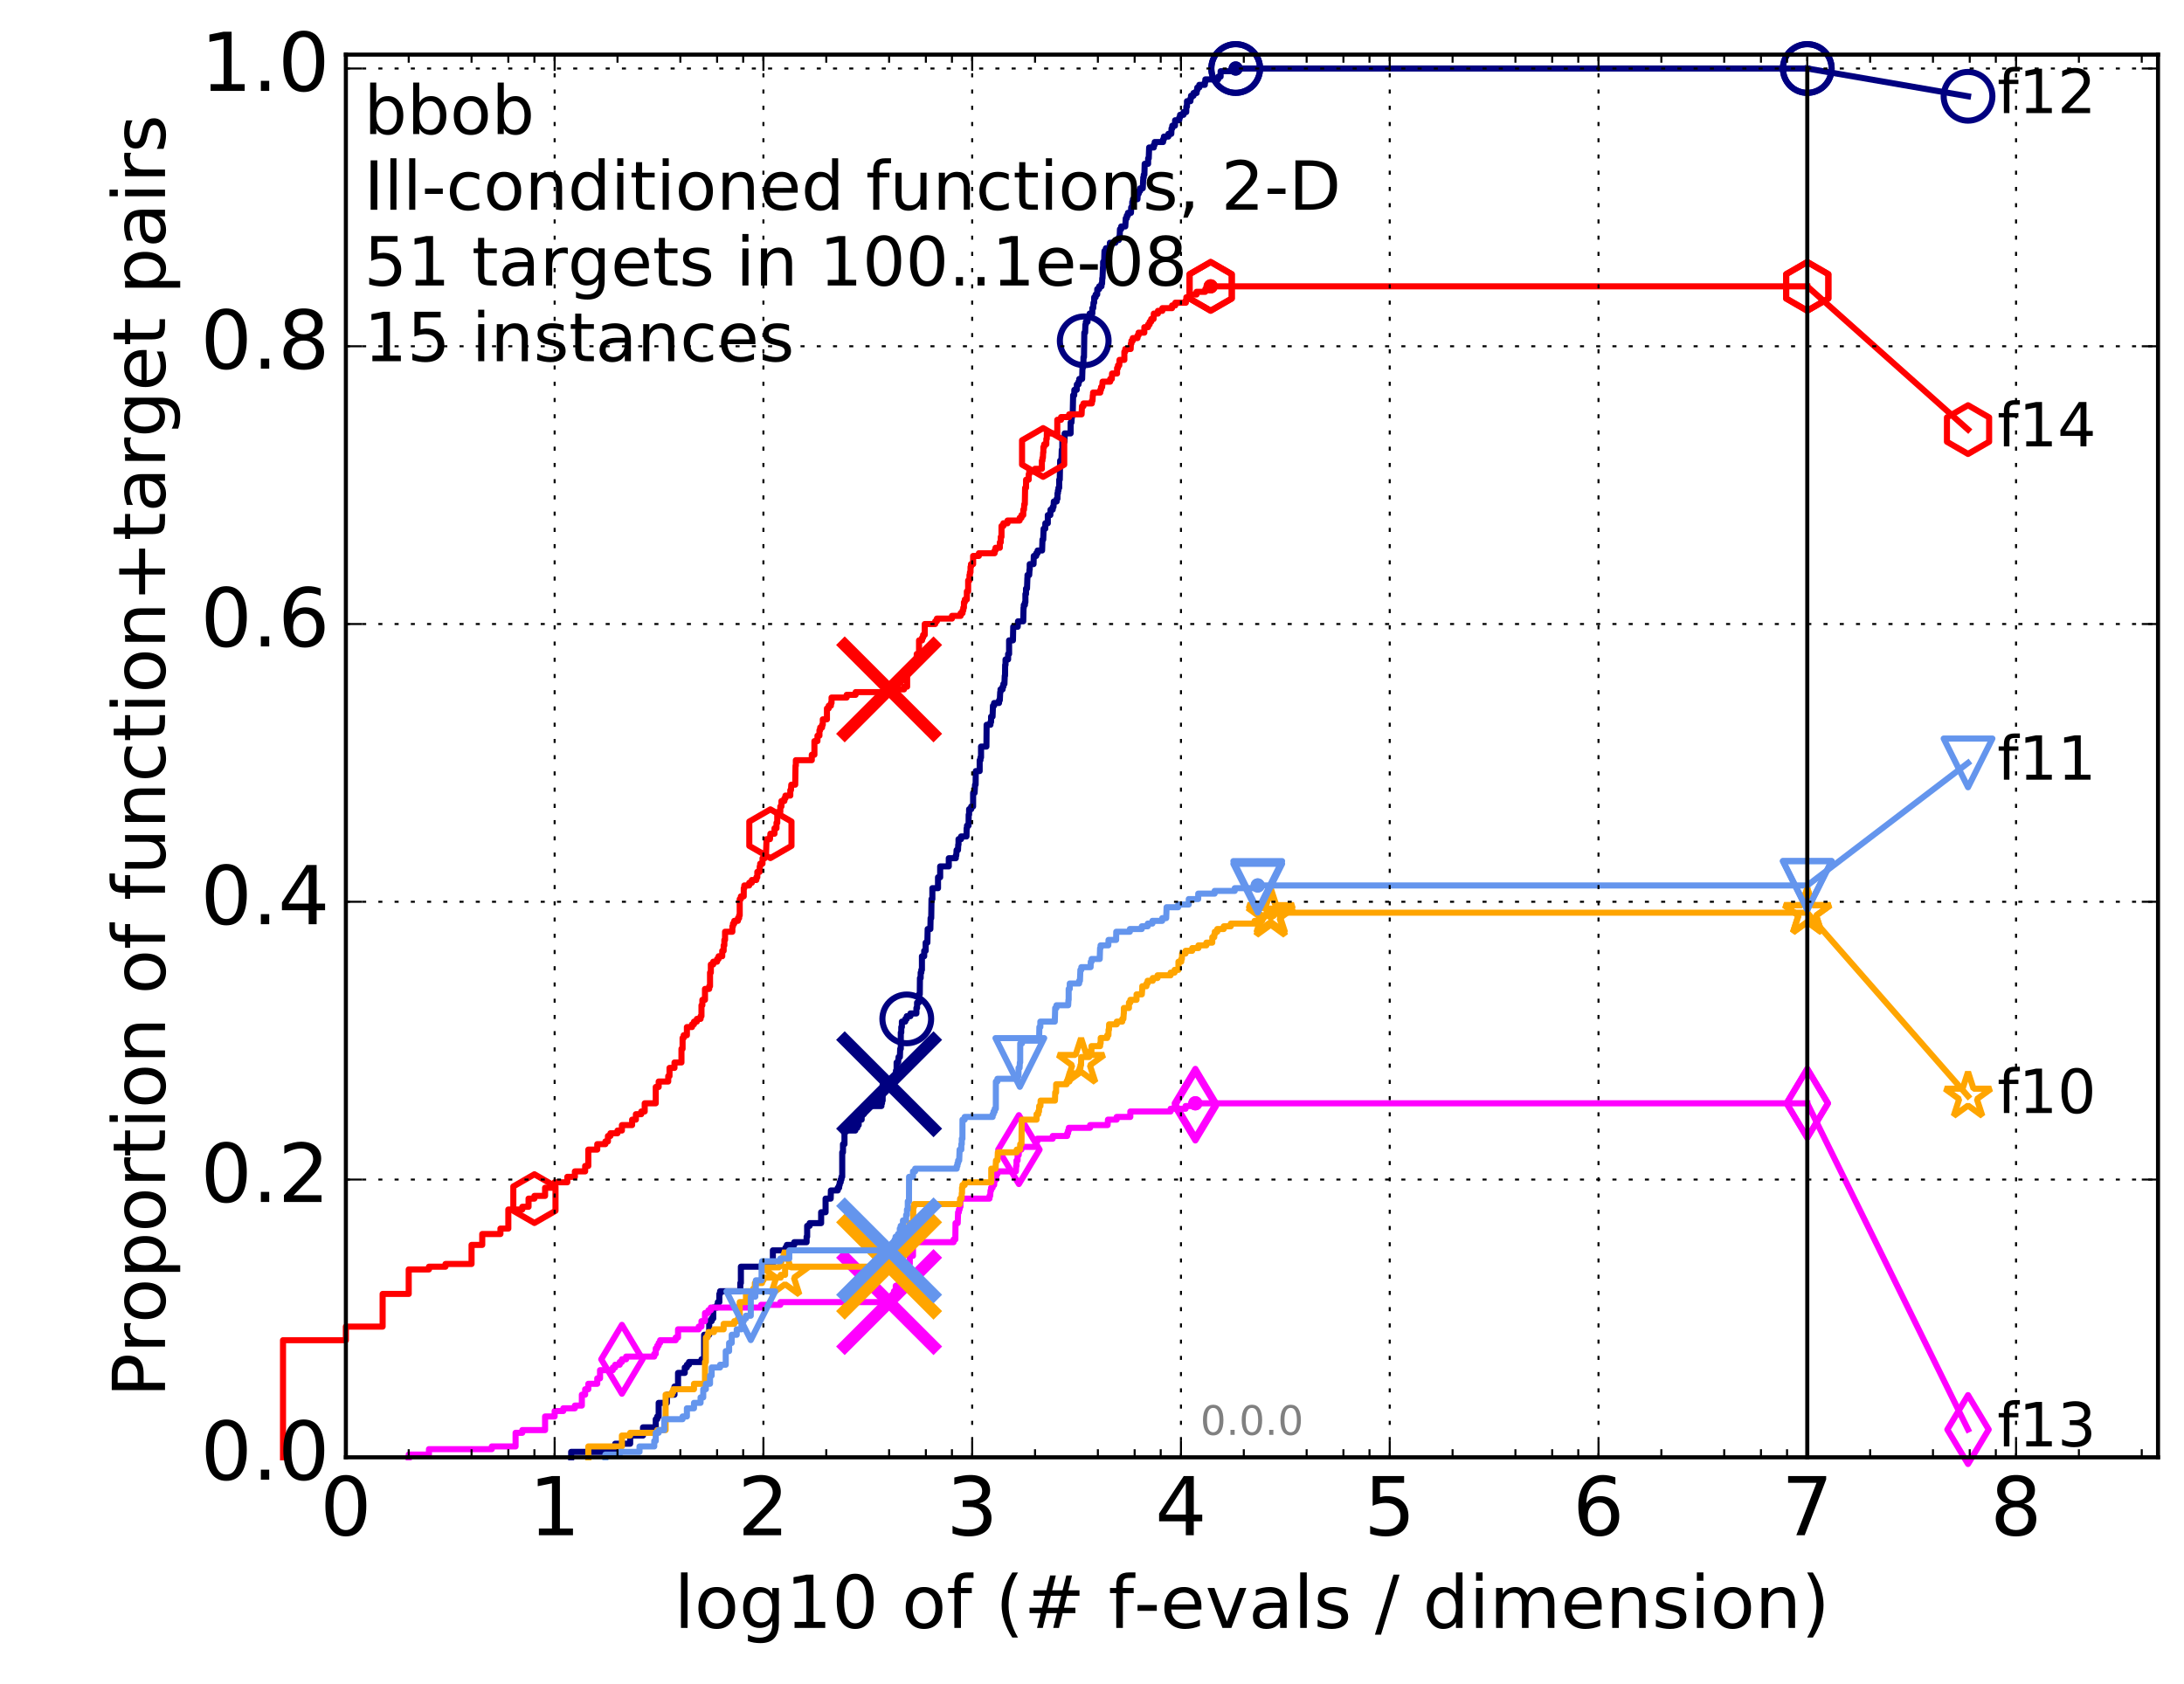 <?xml version="1.0" encoding="utf-8" standalone="no"?>
<!DOCTYPE svg PUBLIC "-//W3C//DTD SVG 1.1//EN"
  "http://www.w3.org/Graphics/SVG/1.1/DTD/svg11.dtd">
<!-- Created with matplotlib (http://matplotlib.org/) -->
<svg height="415pt" version="1.1" viewBox="0 0 538 415" width="538pt" xmlns="http://www.w3.org/2000/svg" xmlns:xlink="http://www.w3.org/1999/xlink">
 <defs>
  <style type="text/css">
*{stroke-linecap:butt;stroke-linejoin:round;stroke-miterlimit:100000;}
  </style>
 </defs>
 <g id="figure_1">
  <g id="patch_1">
   <path d="M 0 415.456 
L 538.8 415.456 
L 538.8 0 
L 0 0 
z
" style="fill:#ffffff;"/>
  </g>
  <g id="axes_1">
   <g id="patch_2">
    <path d="M 85.2 359.056 
L 531.6 359.056 
L 531.6 13.456 
L 85.2 13.456 
z
" style="fill:#ffffff;"/>
   </g>
   <g id="line2d_1">
    <defs>
     <path d="M 0 1.5 
C 0.398 1.5 0.779 1.342 1.061 1.061 
C 1.342 0.779 1.5 0.398 1.5 0 
C 1.5 -0.398 1.342 -0.779 1.061 -1.061 
C 0.779 -1.342 0.398 -1.5 0 -1.5 
C -0.398 -1.5 -0.779 -1.342 -1.061 -1.061 
C -1.342 -0.779 -1.5 -0.398 -1.5 0 
C -1.5 0.398 -1.342 0.779 -1.061 1.061 
C -0.779 1.342 -0.398 1.5 0 1.5 
z
" id="m87f9a14d40" style="stroke:#000080;stroke-width:0.5;"/>
    </defs>
    <g>
     <use style="fill:#000080;stroke:#000080;stroke-width:0.5;" x="304.395" xlink:href="#m87f9a14d40" y="16.878"/>
     <use style="fill:#000080;stroke:#000080;stroke-width:0.5;" x="304.395" xlink:href="#m87f9a14d40" y="16.878"/>
    </g>
   </g>
   <g id="line2d_2">
    <path d="M 140.701 359.056 
L 140.701 357.714 
L 151.545 357.714 
L 151.545 355.702 
L 155.232 355.702 
L 155.232 353.689 
L 158.396 353.689 
L 158.396 351.676 
L 161.535 351.676 
L 161.535 349.663 
L 161.899 349.663 
L 161.899 348.992 
L 162.256 348.992 
L 162.256 345.638 
L 164.288 345.638 
L 164.288 343.625 
L 166.15 343.625 
L 166.15 341.612 
L 167.026 341.612 
L 167.026 338.257 
L 168.681 338.257 
L 168.681 336.915 
L 169.207 336.915 
L 169.207 336.244 
L 169.72 336.244 
L 169.72 335.574 
L 172.798 335.574 
L 172.798 334.903 
L 173.452 334.903 
L 173.452 328.864 
L 174.704 328.864 
L 174.704 325.509 
L 175.305 325.509 
L 175.305 324.839 
L 175.697 324.839 
L 175.697 322.155 
L 176.648 322.155 
L 176.648 321.484 
L 176.833 321.484 
L 176.833 320.813 
L 177.199 320.813 
L 177.199 318.8 
L 177.38 318.8 
L 177.38 318.129 
L 182.364 318.129 
L 182.364 316.116 
L 182.508 316.116 
L 182.508 312.091 
L 189.359 312.091 
L 189.359 311.42 
L 190.388 311.42 
L 190.388 308.065 
L 193.483 308.065 
L 193.483 307.394 
L 193.831 307.394 
L 193.831 306.723 
L 195.652 306.723 
L 195.652 306.052 
L 198.694 306.052 
L 198.694 304.71 
L 198.832 304.71 
L 198.832 302.027 
L 199.444 302.027 
L 199.444 301.356 
L 202.275 301.356 
L 202.275 298.672 
L 203.371 298.672 
L 203.371 295.317 
L 204.628 295.317 
L 204.682 293.304 
L 206.367 293.304 
L 206.367 292.634 
L 206.709 292.634 
L 206.709 291.963 
L 206.854 291.963 
L 206.854 291.292 
L 207.093 291.292 
L 207.093 290.621 
L 207.283 290.621 
L 207.283 289.95 
L 207.471 289.95 
L 207.471 283.911 
L 207.657 283.911 
L 207.657 281.899 
L 208.026 281.899 
L 208.026 278.544 
L 210.692 278.544 
L 210.692 277.873 
L 211.173 277.873 
L 211.173 277.202 
L 211.527 277.202 
L 211.527 275.86 
L 212.257 275.86 
L 212.257 274.518 
L 212.78 274.518 
L 212.78 272.505 
L 217.128 272.505 
L 217.128 271.834 
L 217.279 271.834 
L 217.279 271.164 
L 217.429 271.164 
L 217.429 267.138 
L 219.572 267.138 
L 219.68 265.796 
L 220.453 265.796 
L 220.453 265.125 
L 220.713 265.125 
L 220.713 263.783 
L 220.868 263.783 
L 220.868 261.77 
L 221.25 261.77 
L 221.351 260.429 
L 221.676 260.429 
L 221.75 258.416 
L 221.898 258.416 
L 221.898 254.39 
L 222.02 254.39 
L 222.02 253.048 
L 222.166 253.048 
L 222.166 251.706 
L 222.999 251.706 
L 222.999 251.035 
L 223.37 251.035 
L 223.37 250.364 
L 224.271 250.364 
L 224.271 249.694 
L 225.744 249.694 
L 225.744 248.352 
L 225.908 248.352 
L 225.908 247.01 
L 226.355 247.01 
L 226.355 244.997 
L 226.575 244.997 
L 226.615 240.971 
L 226.793 240.971 
L 226.793 239.629 
L 226.95 239.629 
L 226.95 238.958 
L 227.106 238.958 
L 227.106 235.604 
L 227.663 235.604 
L 227.663 234.262 
L 228.02 234.262 
L 228.02 232.249 
L 228.446 232.249 
L 228.519 228.894 
L 229.184 228.894 
L 229.237 226.211 
L 229.395 226.211 
L 229.465 221.514 
L 229.674 221.514 
L 229.674 218.83 
L 231.068 218.83 
L 231.068 216.147 
L 231.599 216.147 
L 231.599 213.463 
L 233.72 213.463 
L 233.72 211.45 
L 235.445 211.45 
L 235.445 210.779 
L 235.565 210.779 
L 235.645 209.437 
L 235.987 209.437 
L 236.052 208.095 
L 236.117 208.095 
L 236.117 206.753 
L 236.744 206.753 
L 236.744 206.083 
L 238.08 206.083 
L 238.116 204.07 
L 238.21 204.07 
L 238.21 203.399 
L 238.597 203.399 
L 238.62 200.715 
L 238.725 200.715 
L 238.725 199.373 
L 239.239 199.373 
L 239.239 198.702 
L 239.708 198.702 
L 239.719 195.348 
L 240.081 195.348 
L 240.189 193.335 
L 240.329 193.335 
L 240.372 189.98 
L 241.328 189.98 
L 241.328 187.296 
L 241.523 187.296 
L 241.523 186.625 
L 241.665 186.625 
L 241.665 183.942 
L 242.992 183.942 
L 243.04 178.574 
L 243.982 178.574 
L 243.982 177.903 
L 244.137 177.903 
L 244.137 176.561 
L 244.505 176.561 
L 244.603 173.878 
L 244.886 173.878 
L 244.886 173.207 
L 246.097 173.207 
L 246.097 172.536 
L 246.288 172.536 
L 246.386 170.523 
L 246.46 170.523 
L 246.46 169.852 
L 246.977 169.852 
L 246.977 169.181 
L 247.168 169.181 
L 247.168 168.51 
L 247.428 168.51 
L 247.506 166.497 
L 247.576 166.497 
L 247.607 163.813 
L 247.7 163.813 
L 247.7 162.472 
L 248.332 162.472 
L 248.332 161.13 
L 248.579 161.13 
L 248.579 157.775 
L 249.525 157.775 
L 249.596 154.42 
L 250.698 154.42 
L 250.772 153.078 
L 252.061 153.078 
L 252.137 149.724 
L 252.194 149.724 
L 252.194 149.053 
L 252.477 149.053 
L 252.477 148.382 
L 252.595 148.382 
L 252.595 146.369 
L 252.744 146.369 
L 252.744 145.027 
L 252.989 145.027 
L 253.087 142.343 
L 253.111 142.343 
L 253.111 141.673 
L 253.532 141.673 
L 253.603 140.331 
L 253.656 140.331 
L 253.656 138.989 
L 254.601 138.989 
L 254.658 136.976 
L 255.261 136.976 
L 255.261 136.305 
L 255.6 136.305 
L 255.6 135.634 
L 256.707 135.634 
L 256.795 132.95 
L 256.984 132.95 
L 257.081 130.267 
L 257.484 130.267 
L 257.503 128.925 
L 258.113 128.925 
L 258.113 126.912 
L 258.735 126.912 
L 258.782 125.57 
L 259.321 125.57 
L 259.321 124.899 
L 259.518 124.899 
L 259.595 123.557 
L 260.297 123.557 
L 260.297 122.886 
L 260.49 122.886 
L 260.498 121.544 
L 260.607 121.544 
L 260.607 120.873 
L 260.733 120.873 
L 260.733 120.203 
L 260.917 120.203 
L 260.917 118.19 
L 261.058 118.19 
L 261.156 113.493 
L 261.467 113.493 
L 261.554 110.809 
L 261.691 110.809 
L 261.691 108.797 
L 262.242 108.797 
L 262.262 106.784 
L 263.731 106.784 
L 263.739 104.1 
L 263.941 104.1 
L 264.012 102.758 
L 264.101 102.758 
L 264.101 102.087 
L 264.249 102.087 
L 264.352 97.391 
L 264.618 97.391 
L 264.655 96.049 
L 265.237 96.049 
L 265.272 94.707 
L 265.684 94.707 
L 265.684 94.036 
L 265.863 94.036 
L 265.863 93.365 
L 266.568 93.365 
L 266.651 90.681 
L 266.747 90.681 
L 266.809 89.339 
L 266.888 89.339 
L 266.898 87.998 
L 267.028 87.998 
L 267.109 81.959 
L 267.309 81.959 
L 267.377 79.946 
L 267.482 79.946 
L 267.482 79.275 
L 267.909 79.275 
L 267.924 77.933 
L 268.416 77.933 
L 268.416 77.263 
L 269.079 77.263 
L 269.079 75.921 
L 269.294 75.921 
L 269.374 74.579 
L 269.528 74.579 
L 269.54 73.237 
L 269.898 73.237 
L 269.898 72.566 
L 270.281 72.566 
L 270.295 71.224 
L 270.768 71.224 
L 270.768 70.553 
L 271.336 70.553 
L 271.336 69.882 
L 271.48 69.882 
L 271.531 68.54 
L 271.592 68.54 
L 271.7 65.857 
L 271.742 65.857 
L 271.742 64.515 
L 271.991 64.515 
L 272.077 61.831 
L 272.425 61.831 
L 272.425 61.16 
L 273.353 61.16 
L 273.407 59.818 
L 274.762 59.818 
L 274.762 59.147 
L 275.604 59.147 
L 275.604 58.476 
L 275.814 58.476 
L 275.886 56.463 
L 276.19 56.463 
L 276.19 55.793 
L 277.201 55.793 
L 277.31 53.78 
L 277.572 53.78 
L 277.572 53.109 
L 277.854 53.109 
L 277.854 52.438 
L 278.601 52.438 
L 278.649 51.096 
L 278.895 51.096 
L 278.918 49.754 
L 279.076 49.754 
L 279.076 49.083 
L 280.198 49.083 
L 280.275 47.741 
L 280.508 47.741 
L 280.508 47.07 
L 280.85 47.07 
L 280.85 46.399 
L 281.505 46.399 
L 281.596 44.387 
L 281.629 44.387 
L 281.629 43.716 
L 281.75 43.716 
L 281.75 43.045 
L 281.908 43.045 
L 281.978 40.361 
L 282.826 40.361 
L 282.826 39.019 
L 282.98 39.019 
L 283.077 36.335 
L 284.225 36.335 
L 284.225 35.664 
L 284.447 35.664 
L 284.447 34.993 
L 286.509 34.993 
L 286.509 34.323 
L 286.715 34.323 
L 286.715 33.652 
L 287.81 33.652 
L 287.81 32.981 
L 288.534 32.981 
L 288.591 31.639 
L 288.773 31.639 
L 288.773 30.968 
L 289.442 30.968 
L 289.472 29.626 
L 290.487 29.626 
L 290.487 28.955 
L 290.695 28.955 
L 290.695 28.284 
L 291.544 28.284 
L 291.544 27.613 
L 292.213 27.613 
L 292.238 26.271 
L 292.396 26.271 
L 292.396 24.929 
L 293.25 24.929 
L 293.25 24.258 
L 293.391 24.258 
L 293.391 23.588 
L 294.009 23.588 
L 294.009 22.917 
L 294.773 22.917 
L 294.773 22.246 
L 294.931 22.246 
L 294.931 21.575 
L 295.426 21.575 
L 295.426 20.904 
L 296.792 20.904 
L 296.792 20.233 
L 296.921 20.233 
L 296.921 19.562 
L 300.098 19.562 
L 300.098 18.891 
L 300.683 18.891 
L 300.683 17.549 
L 304.395 17.549 
L 304.395 16.878 
L 445.2 16.878 
L 445.2 16.878 
" style="fill:none;stroke:#000080;stroke-linecap:square;stroke-width:1.5;"/>
   </g>
   <g id="line2d_3">
    <defs>
     <path d="M 0 6 
C 1.591 6 3.117 5.368 4.243 4.243 
C 5.368 3.117 6 1.591 6 0 
C 6 -1.591 5.368 -3.117 4.243 -4.243 
C 3.117 -5.368 1.591 -6 0 -6 
C -1.591 -6 -3.117 -5.368 -4.243 -4.243 
C -5.368 -3.117 -6 -1.591 -6 0 
C -6 1.591 -5.368 3.117 -4.243 4.243 
C -3.117 5.368 -1.591 6 0 6 
z
" id="m41b1af1b9a" style="stroke:#000080;stroke-width:1.5;"/>
    </defs>
    <g>
     <use style="fill:none;stroke:#000080;stroke-width:1.5;" x="223.37" xlink:href="#m41b1af1b9a" y="251.035"/>
     <use style="fill:none;stroke:#000080;stroke-width:1.5;" x="267.083" xlink:href="#m41b1af1b9a" y="83.972"/>
     <use style="fill:none;stroke:#000080;stroke-width:1.5;" x="304.395" xlink:href="#m41b1af1b9a" y="16.878"/>
     <use style="fill:none;stroke:#000080;stroke-width:1.5;" x="304.395" xlink:href="#m41b1af1b9a" y="16.878"/>
     <use style="fill:none;stroke:#000080;stroke-width:1.5;" x="445.2" xlink:href="#m41b1af1b9a" y="16.878"/>
    </g>
   </g>
   <g id="line2d_4"/>
   <g id="line2d_5">
    <path clip-path="url(#p69a284c3d4)" d="M 219.02 267.138 
" style="fill:none;stroke:#000080;stroke-linecap:square;"/>
    <defs>
     <path d="M -12 12 
L 12 -12 
M -12 -12 
L 12 12 
" id="m0a72410b31" style="stroke:#000080;stroke-width:3.0;"/>
    </defs>
    <g clip-path="url(#p69a284c3d4)">
     <use style="fill:#000080;stroke:#000080;stroke-width:3.0;" x="219.02" xlink:href="#m0a72410b31" y="267.138"/>
    </g>
   </g>
   <g id="line2d_6">
    <defs>
     <path d="M 0 1.5 
C 0.398 1.5 0.779 1.342 1.061 1.061 
C 1.342 0.779 1.5 0.398 1.5 0 
C 1.5 -0.398 1.342 -0.779 1.061 -1.061 
C 0.779 -1.342 0.398 -1.5 0 -1.5 
C -0.398 -1.5 -0.779 -1.342 -1.061 -1.061 
C -1.342 -0.779 -1.5 -0.398 -1.5 0 
C -1.5 0.398 -1.342 0.779 -1.061 1.061 
C -0.779 1.342 -0.398 1.5 0 1.5 
z
" id="maf72863cf8" style="stroke:#ff00ff;stroke-width:0.5;"/>
    </defs>
    <g>
     <use style="fill:#ff00ff;stroke:#ff00ff;stroke-width:0.5;" x="294.46" xlink:href="#maf72863cf8" y="271.834"/>
     <use style="fill:#ff00ff;stroke:#ff00ff;stroke-width:0.5;" x="294.46" xlink:href="#maf72863cf8" y="271.834"/>
    </g>
   </g>
   <g id="line2d_7">
    <path d="M 100.682 359.056 
L 100.682 358.385 
L 105.665 358.385 
L 105.665 357.044 
L 121.147 357.044 
L 121.147 356.373 
L 127.007 356.373 
L 127.007 353.018 
L 128.662 353.018 
L 128.662 352.347 
L 134.275 352.347 
L 134.275 348.992 
L 136.629 348.992 
L 136.629 347.65 
L 138.757 347.65 
L 138.757 346.979 
L 141.613 346.979 
L 141.613 346.309 
L 143.331 346.309 
L 143.331 343.625 
L 144.144 343.625 
L 144.144 342.283 
L 144.927 342.283 
L 144.927 340.941 
L 147.126 340.941 
L 147.126 339.599 
L 147.813 339.599 
L 147.813 337.586 
L 150.964 337.586 
L 150.964 336.915 
L 151.545 336.915 
L 151.545 336.244 
L 152.662 336.244 
L 152.662 335.574 
L 153.2 335.574 
L 153.2 334.903 
L 154.239 334.903 
L 154.239 334.232 
L 161.166 334.232 
L 161.166 333.561 
L 161.535 333.561 
L 161.535 332.219 
L 161.899 332.219 
L 161.899 331.548 
L 162.256 331.548 
L 162.256 330.877 
L 162.608 330.877 
L 162.608 330.206 
L 166.446 330.206 
L 166.446 329.535 
L 167.026 329.535 
L 167.026 327.522 
L 172.124 327.522 
L 172.124 326.851 
L 172.798 326.851 
L 172.798 325.509 
L 173.665 325.509 
L 173.665 323.497 
L 174.5 323.497 
L 174.5 322.826 
L 175.107 322.826 
L 175.107 322.155 
L 187.492 322.155 
L 187.492 321.484 
L 192.222 321.484 
L 192.222 320.813 
L 219.816 320.813 
L 219.816 319.471 
L 220.083 319.471 
L 220.083 318.8 
L 220.216 318.8 
L 220.216 318.129 
L 220.636 318.129 
L 220.661 316.787 
L 221.426 316.787 
L 221.426 316.116 
L 221.601 316.116 
L 221.676 312.762 
L 222.311 312.762 
L 222.311 312.091 
L 222.811 312.091 
L 222.811 311.42 
L 224.116 311.42 
L 224.116 309.407 
L 224.902 309.407 
L 224.902 306.052 
L 234.903 306.052 
L 234.903 305.381 
L 235.337 305.381 
L 235.378 301.356 
L 235.921 301.356 
L 236.013 298.672 
L 236.208 298.672 
L 236.208 298.001 
L 236.388 298.001 
L 236.388 297.33 
L 236.592 297.33 
L 236.592 295.317 
L 243.743 295.317 
L 243.743 294.646 
L 243.918 294.646 
L 244.009 293.304 
L 244.146 293.304 
L 244.146 292.634 
L 244.514 292.634 
L 244.514 291.963 
L 244.894 291.963 
L 244.973 290.621 
L 245.389 290.621 
L 245.389 289.279 
L 245.695 289.279 
L 245.695 288.608 
L 250.254 288.608 
L 250.323 287.266 
L 250.405 287.266 
L 250.405 285.924 
L 250.671 285.924 
L 250.671 284.582 
L 250.946 284.582 
L 250.993 283.24 
L 251.605 283.24 
L 251.605 282.569 
L 255.184 282.569 
L 255.184 281.228 
L 255.519 281.228 
L 255.519 280.557 
L 259.321 280.557 
L 259.321 279.886 
L 262.878 279.886 
L 262.878 279.215 
L 263.1 279.215 
L 263.1 278.544 
L 263.285 278.544 
L 263.285 277.873 
L 268.529 277.873 
L 268.529 277.202 
L 272.842 277.202 
L 272.933 275.86 
L 275.075 275.86 
L 275.075 275.189 
L 278.439 275.189 
L 278.439 273.847 
L 288.363 273.847 
L 288.363 273.176 
L 292.048 273.176 
L 292.048 272.505 
L 294.46 272.505 
L 294.46 271.834 
L 445.2 271.834 
L 445.2 271.834 
" style="fill:none;stroke:#ff00ff;stroke-linecap:square;stroke-width:1.5;"/>
   </g>
   <g id="line2d_8">
    <defs>
     <path d="M -0 8.485 
L 5.091 0 
L 0 -8.485 
L -5.091 -0 
z
" id="ma6d21a37e2" style="stroke:#ff00ff;stroke-linejoin:miter;stroke-width:1.5;"/>
    </defs>
    <g>
     <use style="fill:none;stroke:#ff00ff;stroke-linejoin:miter;stroke-width:1.5;" x="153.2" xlink:href="#ma6d21a37e2" y="334.903"/>
     <use style="fill:none;stroke:#ff00ff;stroke-linejoin:miter;stroke-width:1.5;" x="250.993" xlink:href="#ma6d21a37e2" y="283.24"/>
     <use style="fill:none;stroke:#ff00ff;stroke-linejoin:miter;stroke-width:1.5;" x="294.46" xlink:href="#ma6d21a37e2" y="272.505"/>
     <use style="fill:none;stroke:#ff00ff;stroke-linejoin:miter;stroke-width:1.5;" x="294.46" xlink:href="#ma6d21a37e2" y="271.834"/>
     <use style="fill:none;stroke:#ff00ff;stroke-linejoin:miter;stroke-width:1.5;" x="445.2" xlink:href="#ma6d21a37e2" y="271.834"/>
    </g>
   </g>
   <g id="line2d_9"/>
   <g id="line2d_10">
    <path clip-path="url(#p69a284c3d4)" d="M 219.02 320.813 
" style="fill:none;stroke:#ff00ff;stroke-linecap:square;"/>
    <defs>
     <path d="M -12 12 
L 12 -12 
M -12 -12 
L 12 12 
" id="mb5297393bb" style="stroke:#ff00ff;stroke-width:3.0;"/>
    </defs>
    <g clip-path="url(#p69a284c3d4)">
     <use style="fill:#ff00ff;stroke:#ff00ff;stroke-width:3.0;" x="219.02" xlink:href="#mb5297393bb" y="320.813"/>
    </g>
   </g>
   <g id="line2d_11">
    <defs>
     <path d="M 0 1.5 
C 0.398 1.5 0.779 1.342 1.061 1.061 
C 1.342 0.779 1.5 0.398 1.5 0 
C 1.5 -0.398 1.342 -0.779 1.061 -1.061 
C 0.779 -1.342 0.398 -1.5 0 -1.5 
C -0.398 -1.5 -0.779 -1.342 -1.061 -1.061 
C -1.342 -0.779 -1.5 -0.398 -1.5 0 
C -1.5 0.398 -1.342 0.779 -1.061 1.061 
C -0.779 1.342 -0.398 1.5 0 1.5 
z
" id="me5c3bac229" style="stroke:#ffa500;stroke-width:0.5;"/>
    </defs>
    <g>
     <use style="fill:#ffa500;stroke:#ffa500;stroke-width:0.5;" x="313.033" xlink:href="#me5c3bac229" y="224.869"/>
     <use style="fill:#ffa500;stroke:#ffa500;stroke-width:0.5;" x="313.033" xlink:href="#me5c3bac229" y="224.869"/>
    </g>
   </g>
   <g id="line2d_12">
    <path d="M 144.927 359.056 
L 144.927 356.373 
L 153.2 356.373 
L 153.2 353.689 
L 155.232 353.689 
L 155.232 353.018 
L 161.899 353.018 
L 161.899 352.347 
L 163.962 352.347 
L 163.962 343.625 
L 165.546 343.625 
L 165.546 342.954 
L 165.85 342.954 
L 165.85 342.283 
L 170.955 342.283 
L 170.955 340.941 
L 173.665 340.941 
L 173.665 335.574 
L 173.877 335.574 
L 173.877 329.535 
L 174.295 329.535 
L 174.295 328.864 
L 174.5 328.864 
L 174.5 328.193 
L 175.891 328.193 
L 175.891 327.522 
L 178.263 327.522 
L 178.263 326.18 
L 180.875 326.18 
L 180.875 325.509 
L 181.78 325.509 
L 181.78 324.839 
L 182.22 324.839 
L 182.22 320.813 
L 183.76 320.813 
L 183.76 318.129 
L 185.579 318.129 
L 185.579 317.458 
L 185.951 317.458 
L 185.951 316.116 
L 187.72 316.116 
L 187.72 315.445 
L 188.057 315.445 
L 188.057 314.774 
L 192.315 314.774 
L 192.315 314.104 
L 193.396 314.104 
L 193.396 312.091 
L 220.842 312.091 
L 220.842 309.407 
L 220.996 309.407 
L 220.996 308.736 
L 221.477 308.736 
L 221.477 308.065 
L 221.775 308.065 
L 221.873 304.71 
L 222.741 304.71 
L 222.741 304.039 
L 223.735 304.039 
L 223.735 303.369 
L 223.937 303.369 
L 224.004 301.356 
L 224.923 301.356 
L 224.987 297.33 
L 225.179 297.33 
L 225.179 296.659 
L 236.439 296.659 
L 236.516 295.317 
L 236.87 295.317 
L 236.921 293.975 
L 236.983 293.975 
L 236.983 292.634 
L 237.095 292.634 
L 237.095 291.963 
L 237.648 291.963 
L 237.648 291.292 
L 244.182 291.292 
L 244.182 287.937 
L 245.242 287.937 
L 245.346 285.924 
L 245.729 285.924 
L 245.805 283.911 
L 250.453 283.911 
L 250.453 283.24 
L 251.258 283.24 
L 251.318 281.899 
L 251.631 281.899 
L 251.689 275.86 
L 255.344 275.86 
L 255.344 274.518 
L 255.763 274.518 
L 255.763 273.847 
L 255.945 273.847 
L 255.993 272.505 
L 256.295 272.505 
L 256.342 271.164 
L 259.875 271.164 
L 259.938 269.151 
L 260.151 269.151 
L 260.173 267.138 
L 262.752 267.138 
L 262.752 266.467 
L 263.439 266.467 
L 263.473 264.454 
L 265.701 264.454 
L 265.701 263.783 
L 265.965 263.783 
L 265.965 263.112 
L 266.152 263.112 
L 266.152 262.441 
L 266.304 262.441 
L 266.334 260.429 
L 268.306 260.429 
L 268.306 259.087 
L 268.858 259.087 
L 268.87 257.745 
L 271 257.745 
L 271 257.074 
L 271.123 257.074 
L 271.147 255.732 
L 272.749 255.732 
L 272.749 255.061 
L 273.05 255.061 
L 273.08 253.719 
L 273.183 253.719 
L 273.213 252.377 
L 275.095 252.377 
L 275.095 251.706 
L 276.454 251.706 
L 276.454 251.035 
L 276.734 251.035 
L 276.823 249.694 
L 276.848 249.694 
L 276.848 248.352 
L 278.099 248.352 
L 278.099 247.01 
L 278.441 247.01 
L 278.441 246.339 
L 279.965 246.339 
L 279.973 244.997 
L 281.272 244.997 
L 281.37 243.655 
L 281.385 243.655 
L 281.385 242.984 
L 282.412 242.984 
L 282.412 242.313 
L 282.699 242.313 
L 282.699 241.642 
L 283.968 241.642 
L 283.968 240.971 
L 285.142 240.971 
L 285.142 240.3 
L 288.368 240.3 
L 288.368 239.629 
L 289.347 239.629 
L 289.347 238.958 
L 290.291 238.958 
L 290.296 236.946 
L 290.99 236.946 
L 290.99 236.275 
L 291.137 236.275 
L 291.192 234.933 
L 292.049 234.933 
L 292.049 234.262 
L 293.686 234.262 
L 293.686 233.591 
L 295.222 233.591 
L 295.222 232.92 
L 297.173 232.92 
L 297.173 232.249 
L 298.624 232.249 
L 298.631 230.907 
L 299.111 230.907 
L 299.111 230.236 
L 299.248 230.236 
L 299.248 229.565 
L 299.861 229.565 
L 299.861 228.894 
L 301.459 228.894 
L 301.459 228.223 
L 303.191 228.223 
L 303.191 227.553 
L 309.053 227.553 
L 309.053 226.882 
L 310.929 226.882 
L 310.929 226.211 
L 311.313 226.211 
L 311.313 225.54 
L 313.033 225.54 
L 313.033 224.869 
L 445.2 224.869 
L 445.2 224.869 
" style="fill:none;stroke:#ffa500;stroke-linecap:square;stroke-width:1.5;"/>
   </g>
   <g id="line2d_13">
    <defs>
     <path d="M 0 -6 
L -1.347 -1.854 
L -5.706 -1.854 
L -2.18 0.708 
L -3.527 4.854 
L -0 2.292 
L 3.527 4.854 
L 2.18 0.708 
L 5.706 -1.854 
L 1.347 -1.854 
z
" id="m4c4d3d20b7" style="stroke:#ffa500;stroke-linejoin:bevel;stroke-width:1.5;"/>
    </defs>
    <g>
     <use style="fill:none;stroke:#ffa500;stroke-linejoin:bevel;stroke-width:1.5;" x="193.396" xlink:href="#m4c4d3d20b7" y="314.104"/>
     <use style="fill:none;stroke:#ffa500;stroke-linejoin:bevel;stroke-width:1.5;" x="266.304" xlink:href="#m4c4d3d20b7" y="261.77"/>
     <use style="fill:none;stroke:#ffa500;stroke-linejoin:bevel;stroke-width:1.5;" x="313.033" xlink:href="#m4c4d3d20b7" y="225.54"/>
     <use style="fill:none;stroke:#ffa500;stroke-linejoin:bevel;stroke-width:1.5;" x="313.033" xlink:href="#m4c4d3d20b7" y="224.869"/>
     <use style="fill:none;stroke:#ffa500;stroke-linejoin:bevel;stroke-width:1.5;" x="445.2" xlink:href="#m4c4d3d20b7" y="224.869"/>
    </g>
   </g>
   <g id="line2d_14"/>
   <g id="line2d_15">
    <path clip-path="url(#p69a284c3d4)" d="M 219.02 312.091 
" style="fill:none;stroke:#ffa500;stroke-linecap:square;"/>
    <defs>
     <path d="M -12 12 
L 12 -12 
M -12 -12 
L 12 12 
" id="mb04e621e04" style="stroke:#ffa500;stroke-width:3.0;"/>
    </defs>
    <g clip-path="url(#p69a284c3d4)">
     <use style="fill:#ffa500;stroke:#ffa500;stroke-width:3.0;" x="219.02" xlink:href="#mb04e621e04" y="312.091"/>
    </g>
   </g>
   <g id="line2d_16">
    <defs>
     <path d="M 0 1.5 
C 0.398 1.5 0.779 1.342 1.061 1.061 
C 1.342 0.779 1.5 0.398 1.5 0 
C 1.5 -0.398 1.342 -0.779 1.061 -1.061 
C 0.779 -1.342 0.398 -1.5 0 -1.5 
C -0.398 -1.5 -0.779 -1.342 -1.061 -1.061 
C -1.342 -0.779 -1.5 -0.398 -1.5 0 
C -1.5 0.398 -1.342 0.779 -1.061 1.061 
C -0.779 1.342 -0.398 1.5 0 1.5 
z
" id="m4ff4d04217" style="stroke:#6495ed;stroke-width:0.5;"/>
    </defs>
    <g>
     <use style="fill:#6495ed;stroke:#6495ed;stroke-width:0.5;" x="309.827" xlink:href="#m4ff4d04217" y="218.159"/>
     <use style="fill:#6495ed;stroke:#6495ed;stroke-width:0.5;" x="309.827" xlink:href="#m4ff4d04217" y="218.159"/>
    </g>
   </g>
   <g id="line2d_17">
    <path d="M 149.128 359.056 
L 149.128 358.385 
L 152.662 358.385 
L 152.662 357.714 
L 157.536 357.714 
L 157.536 356.373 
L 161.166 356.373 
L 161.166 355.031 
L 161.535 355.031 
L 161.535 353.018 
L 162.256 353.018 
L 162.256 352.347 
L 163.631 352.347 
L 163.631 349.663 
L 168.143 349.663 
L 168.143 348.992 
L 169.207 348.992 
L 169.207 346.979 
L 170.955 346.979 
L 170.955 345.638 
L 172.576 345.638 
L 172.576 344.296 
L 173.236 344.296 
L 173.236 342.283 
L 173.877 342.283 
L 173.877 340.941 
L 174.906 340.941 
L 174.906 338.928 
L 175.305 338.928 
L 175.305 336.915 
L 177.38 336.915 
L 177.38 336.244 
L 178.777 336.244 
L 178.777 332.89 
L 179.607 332.89 
L 179.607 330.877 
L 180.25 330.877 
L 180.25 328.864 
L 181.482 328.864 
L 181.482 327.522 
L 182.65 327.522 
L 182.65 325.509 
L 183.212 325.509 
L 183.212 324.839 
L 183.76 324.839 
L 183.76 324.168 
L 184.947 324.168 
L 184.947 319.471 
L 186.073 319.471 
L 186.073 317.458 
L 186.195 317.458 
L 186.195 315.445 
L 187.606 315.445 
L 187.606 311.42 
L 187.72 311.42 
L 187.72 310.749 
L 192.222 310.749 
L 192.222 310.078 
L 194.427 310.078 
L 194.427 308.065 
L 219.977 308.065 
L 219.977 306.723 
L 220.137 306.723 
L 220.137 306.052 
L 220.401 306.052 
L 220.401 305.381 
L 220.61 305.381 
L 220.61 304.71 
L 221.2 304.71 
L 221.2 304.039 
L 221.651 304.039 
L 221.651 302.698 
L 221.873 302.698 
L 221.873 302.027 
L 222.431 302.027 
L 222.431 300.685 
L 223.208 300.685 
L 223.208 299.343 
L 223.416 299.343 
L 223.416 298.001 
L 223.621 298.001 
L 223.621 295.988 
L 223.915 295.988 
L 223.937 289.95 
L 224.902 289.95 
L 224.902 288.608 
L 225.432 288.608 
L 225.432 287.937 
L 235.671 287.937 
L 235.671 287.266 
L 235.856 287.266 
L 235.856 286.595 
L 236.026 286.595 
L 236.026 285.924 
L 236.285 285.924 
L 236.388 283.24 
L 236.808 283.24 
L 236.808 281.899 
L 236.921 281.899 
L 236.921 280.557 
L 237.083 280.557 
L 237.095 275.86 
L 237.636 275.86 
L 237.636 275.189 
L 244.523 275.189 
L 244.523 274.518 
L 244.754 274.518 
L 244.754 273.847 
L 245.043 273.847 
L 245.043 273.176 
L 245.311 273.176 
L 245.32 266.467 
L 245.695 266.467 
L 245.695 265.796 
L 250.603 265.796 
L 250.603 265.125 
L 250.886 265.125 
L 250.906 263.112 
L 251.166 263.112 
L 251.225 261.77 
L 251.311 261.77 
L 251.318 257.074 
L 251.767 257.074 
L 251.767 256.403 
L 255.966 256.403 
L 256.036 253.048 
L 256.274 253.048 
L 256.274 251.706 
L 259.835 251.706 
L 259.933 248.352 
L 260.244 248.352 
L 260.244 247.681 
L 263.131 247.681 
L 263.201 246.339 
L 263.251 246.339 
L 263.255 243.655 
L 263.519 243.655 
L 263.519 242.313 
L 265.832 242.313 
L 265.832 241.642 
L 266.033 241.642 
L 266.139 238.958 
L 266.374 238.958 
L 266.374 238.288 
L 268.656 238.288 
L 268.695 236.946 
L 268.906 236.946 
L 268.906 236.275 
L 270.905 236.275 
L 270.989 233.591 
L 271.112 233.591 
L 271.112 232.92 
L 273.015 232.92 
L 273.07 231.578 
L 274.943 231.578 
L 274.975 229.565 
L 278.326 229.565 
L 278.326 228.894 
L 281.263 228.894 
L 281.263 228.223 
L 282.733 228.223 
L 282.733 227.553 
L 283.881 227.553 
L 283.881 226.882 
L 286.299 226.882 
L 286.299 226.211 
L 287.279 226.211 
L 287.371 223.527 
L 290.229 223.527 
L 290.229 222.856 
L 292.835 222.856 
L 292.835 221.514 
L 295.156 221.514 
L 295.169 220.172 
L 299.21 220.172 
L 299.21 219.501 
L 304.164 219.501 
L 304.164 218.83 
L 309.827 218.83 
L 309.827 218.159 
L 445.2 218.159 
L 445.2 218.159 
" style="fill:none;stroke:#6495ed;stroke-linecap:square;stroke-width:1.5;"/>
   </g>
   <g id="line2d_18">
    <defs>
     <path d="M -0 6 
L 6 -6 
L -6 -6 
z
" id="mab2d98a0ea" style="stroke:#6495ed;stroke-linejoin:miter;stroke-width:1.5;"/>
    </defs>
    <g>
     <use style="fill:none;stroke:#6495ed;stroke-linejoin:miter;stroke-width:1.5;" x="184.947" xlink:href="#mab2d98a0ea" y="324.168"/>
     <use style="fill:none;stroke:#6495ed;stroke-linejoin:miter;stroke-width:1.5;" x="251.225" xlink:href="#mab2d98a0ea" y="261.77"/>
     <use style="fill:none;stroke:#6495ed;stroke-linejoin:miter;stroke-width:1.5;" x="309.827" xlink:href="#mab2d98a0ea" y="218.83"/>
     <use style="fill:none;stroke:#6495ed;stroke-linejoin:miter;stroke-width:1.5;" x="309.827" xlink:href="#mab2d98a0ea" y="218.159"/>
     <use style="fill:none;stroke:#6495ed;stroke-linejoin:miter;stroke-width:1.5;" x="445.2" xlink:href="#mab2d98a0ea" y="218.159"/>
    </g>
   </g>
   <g id="line2d_19"/>
   <g id="line2d_20">
    <path clip-path="url(#p69a284c3d4)" d="M 219.02 308.065 
" style="fill:none;stroke:#6495ed;stroke-linecap:square;"/>
    <defs>
     <path d="M -12 12 
L 12 -12 
M -12 -12 
L 12 12 
" id="m4a31ab5428" style="stroke:#6495ed;stroke-width:3.0;"/>
    </defs>
    <g clip-path="url(#p69a284c3d4)">
     <use style="fill:#6495ed;stroke:#6495ed;stroke-width:3.0;" x="219.02" xlink:href="#m4a31ab5428" y="308.065"/>
    </g>
   </g>
   <g id="line2d_21">
    <defs>
     <path d="M 0 1.5 
C 0.398 1.5 0.779 1.342 1.061 1.061 
C 1.342 0.779 1.5 0.398 1.5 0 
C 1.5 -0.398 1.342 -0.779 1.061 -1.061 
C 0.779 -1.342 0.398 -1.5 0 -1.5 
C -0.398 -1.5 -0.779 -1.342 -1.061 -1.061 
C -1.342 -0.779 -1.5 -0.398 -1.5 0 
C -1.5 0.398 -1.342 0.779 -1.061 1.061 
C -0.779 1.342 -0.398 1.5 0 1.5 
z
" id="m79bf7b467e" style="stroke:#ff0000;stroke-width:0.5;"/>
    </defs>
    <g>
     <use style="fill:#ff0000;stroke:#ff0000;stroke-width:0.5;" x="298.233" xlink:href="#m79bf7b467e" y="70.553"/>
     <use style="fill:#ff0000;stroke:#ff0000;stroke-width:0.5;" x="298.233" xlink:href="#m79bf7b467e" y="70.553"/>
    </g>
   </g>
   <g id="line2d_22">
    <path d="M 69.718 359.056 
L 69.718 330.206 
L 85.2 330.206 
L 85.2 326.851 
L 94.256 326.851 
L 94.256 318.8 
L 100.682 318.8 
L 100.682 312.762 
L 105.665 312.762 
L 105.665 312.091 
L 109.738 312.091 
L 109.738 311.42 
L 116.163 311.42 
L 116.163 306.723 
L 118.794 306.723 
L 118.794 304.039 
L 123.276 304.039 
L 123.276 302.698 
L 125.219 302.698 
L 125.219 298.001 
L 128.662 298.001 
L 128.662 297.33 
L 130.203 297.33 
L 130.203 295.317 
L 131.645 295.317 
L 131.645 294.646 
L 134.275 294.646 
L 134.275 292.634 
L 136.629 292.634 
L 136.629 291.292 
L 139.75 291.292 
L 139.75 289.95 
L 141.613 289.95 
L 141.613 288.608 
L 144.144 288.608 
L 144.144 287.266 
L 144.927 287.266 
L 144.927 283.24 
L 147.126 283.24 
L 147.126 281.899 
L 149.128 281.899 
L 149.128 281.228 
L 149.757 281.228 
L 149.757 279.886 
L 150.369 279.886 
L 150.369 279.215 
L 152.11 279.215 
L 152.11 278.544 
L 153.2 278.544 
L 153.2 277.202 
L 155.712 277.202 
L 155.712 275.86 
L 156.643 275.86 
L 156.643 274.518 
L 157.97 274.518 
L 157.97 273.847 
L 158.813 273.847 
L 158.813 271.834 
L 161.535 271.834 
L 161.535 267.809 
L 162.256 267.809 
L 162.256 266.467 
L 164.609 266.467 
L 164.609 265.125 
L 164.926 265.125 
L 164.926 263.112 
L 166.15 263.112 
L 166.15 261.77 
L 167.869 261.77 
L 167.869 258.416 
L 168.143 258.416 
L 168.143 255.732 
L 168.414 255.732 
L 168.414 255.061 
L 169.207 255.061 
L 169.207 253.048 
L 170.469 253.048 
L 170.469 252.377 
L 170.955 252.377 
L 170.955 251.706 
L 171.664 251.706 
L 171.664 251.035 
L 172.576 251.035 
L 172.576 250.364 
L 172.798 250.364 
L 172.798 247.681 
L 173.018 247.681 
L 173.018 246.339 
L 173.665 246.339 
L 173.665 243.655 
L 174.704 243.655 
L 174.704 242.984 
L 174.906 242.984 
L 174.906 239.629 
L 175.107 239.629 
L 175.107 237.617 
L 175.697 237.617 
L 175.697 236.946 
L 176.648 236.946 
L 176.648 236.275 
L 177.017 236.275 
L 177.017 235.604 
L 177.914 235.604 
L 177.914 234.262 
L 178.263 234.262 
L 178.263 232.92 
L 178.436 232.92 
L 178.436 231.578 
L 178.607 231.578 
L 178.607 229.565 
L 180.408 229.565 
L 180.408 228.223 
L 180.564 228.223 
L 180.564 227.553 
L 180.875 227.553 
L 180.875 226.882 
L 181.78 226.882 
L 181.78 226.211 
L 182.074 226.211 
L 182.074 225.54 
L 182.22 225.54 
L 182.22 221.514 
L 182.508 221.514 
L 182.508 220.843 
L 183.212 220.843 
L 183.212 218.83 
L 183.351 218.83 
L 183.351 218.159 
L 184.558 218.159 
L 184.558 217.488 
L 185.202 217.488 
L 185.202 216.818 
L 186.316 216.818 
L 186.316 216.147 
L 186.556 216.147 
L 186.556 214.805 
L 187.145 214.805 
L 187.145 213.463 
L 187.261 213.463 
L 187.261 212.792 
L 187.833 212.792 
L 187.833 211.45 
L 188.39 211.45 
L 188.39 210.108 
L 188.717 210.108 
L 188.826 206.753 
L 189.672 206.753 
L 189.776 205.412 
L 190.787 205.412 
L 190.787 204.07 
L 191.276 204.07 
L 191.276 202.728 
L 191.468 202.728 
L 191.468 200.715 
L 191.659 200.715 
L 191.659 200.044 
L 192.222 200.044 
L 192.222 198.702 
L 192.499 198.702 
L 192.499 197.36 
L 193.219 197.36 
L 193.219 196.689 
L 193.483 196.689 
L 193.483 196.018 
L 194.677 196.018 
L 194.677 194.677 
L 194.843 194.677 
L 194.925 193.335 
L 195.889 193.335 
L 195.968 188.638 
L 196.046 188.638 
L 196.046 187.296 
L 199.974 187.296 
L 199.974 185.954 
L 200.62 185.954 
L 200.62 182.6 
L 201.371 182.6 
L 201.371 181.258 
L 201.858 181.258 
L 201.858 179.916 
L 202.038 179.916 
L 202.038 179.245 
L 202.51 179.245 
L 202.51 178.574 
L 202.685 178.574 
L 202.685 177.232 
L 203.706 177.232 
L 203.706 174.548 
L 204.145 174.548 
L 204.145 173.878 
L 204.682 173.878 
L 204.682 173.207 
L 204.84 173.207 
L 204.84 171.865 
L 208.567 171.865 
L 208.567 171.194 
L 210.773 171.194 
L 210.773 170.523 
L 217.845 170.523 
L 217.845 169.852 
L 222.693 169.852 
L 222.693 169.181 
L 223.462 169.181 
L 223.462 165.826 
L 223.667 165.826 
L 223.667 165.155 
L 224.337 165.155 
L 224.337 164.484 
L 224.577 164.484 
L 224.577 163.813 
L 225.826 163.813 
L 225.826 161.13 
L 226.395 161.13 
L 226.395 157.775 
L 227.145 157.775 
L 227.145 157.104 
L 227.396 157.104 
L 227.396 156.433 
L 227.795 156.433 
L 227.795 153.749 
L 230.374 153.749 
L 230.374 153.078 
L 230.79 153.078 
L 230.79 152.408 
L 234.502 152.408 
L 234.502 151.737 
L 236.643 151.737 
L 236.643 151.066 
L 237.108 151.066 
L 237.108 150.395 
L 237.293 150.395 
L 237.293 149.724 
L 237.453 149.724 
L 237.453 148.382 
L 237.672 148.382 
L 237.672 147.711 
L 238.163 147.711 
L 238.175 145.698 
L 238.492 145.698 
L 238.492 143.014 
L 238.817 143.014 
L 238.817 141.673 
L 238.932 141.673 
L 238.932 141.002 
L 239.069 141.002 
L 239.08 139.66 
L 239.193 139.66 
L 239.193 138.989 
L 239.719 138.989 
L 239.719 136.976 
L 241.132 136.976 
L 241.132 136.305 
L 245.008 136.305 
L 245.008 135.634 
L 245.234 135.634 
L 245.234 134.963 
L 246.296 134.963 
L 246.296 133.621 
L 246.525 133.621 
L 246.525 132.279 
L 246.704 132.279 
L 246.712 129.596 
L 247.168 129.596 
L 247.168 128.925 
L 248.189 128.925 
L 248.189 128.254 
L 251.179 128.254 
L 251.179 127.583 
L 251.625 127.583 
L 251.625 126.912 
L 252.068 126.912 
L 252.068 125.57 
L 252.245 125.57 
L 252.308 124.228 
L 252.452 124.228 
L 252.521 120.203 
L 252.744 120.203 
L 252.762 118.19 
L 253.406 118.19 
L 253.406 116.848 
L 253.544 116.848 
L 253.544 116.177 
L 254.967 116.177 
L 254.967 115.506 
L 256.65 115.506 
L 256.65 113.493 
L 256.795 113.493 
L 256.795 112.822 
L 256.907 112.822 
L 256.964 111.48 
L 257.02 111.48 
L 257.02 110.138 
L 257.218 110.138 
L 257.218 109.468 
L 257.746 109.468 
L 257.746 108.126 
L 257.859 108.126 
L 257.869 106.784 
L 260.45 106.784 
L 260.45 103.429 
L 261.379 103.429 
L 261.379 102.758 
L 263.366 102.758 
L 263.366 102.087 
L 266.438 102.087 
L 266.531 100.074 
L 266.898 100.074 
L 266.898 99.403 
L 268.963 99.403 
L 268.963 98.733 
L 269.129 98.733 
L 269.194 97.391 
L 269.259 97.391 
L 269.259 96.72 
L 271.041 96.72 
L 271.041 96.049 
L 271.231 96.049 
L 271.231 95.378 
L 271.499 95.378 
L 271.602 94.036 
L 273.48 94.036 
L 273.48 93.365 
L 273.884 93.365 
L 273.944 92.023 
L 275.174 92.023 
L 275.174 90.681 
L 275.399 90.681 
L 275.399 90.01 
L 275.721 90.01 
L 275.776 88.668 
L 276.971 88.668 
L 276.971 86.656 
L 277.195 86.656 
L 277.195 85.985 
L 278.525 85.985 
L 278.58 84.643 
L 278.719 84.643 
L 278.719 83.972 
L 279.04 83.972 
L 279.04 83.301 
L 280.21 83.301 
L 280.21 82.63 
L 280.47 82.63 
L 280.47 81.959 
L 281.891 81.959 
L 281.894 80.617 
L 282.809 80.617 
L 282.809 79.946 
L 283.194 79.946 
L 283.194 79.275 
L 283.577 79.275 
L 283.577 78.604 
L 284.166 78.604 
L 284.225 77.263 
L 285.24 77.263 
L 285.24 76.592 
L 286.325 76.592 
L 286.325 75.921 
L 288.722 75.921 
L 288.722 75.25 
L 289.514 75.25 
L 289.514 74.579 
L 292.124 74.579 
L 292.124 73.908 
L 292.241 73.908 
L 292.241 73.237 
L 293.2 73.237 
L 293.2 72.566 
L 294.757 72.566 
L 294.757 71.895 
L 296.907 71.895 
L 296.907 71.224 
L 298.233 71.224 
L 298.233 70.553 
L 445.2 70.553 
L 445.2 70.553 
" style="fill:none;stroke:#ff0000;stroke-linecap:square;stroke-width:1.5;"/>
   </g>
   <g id="line2d_23">
    <defs>
     <path d="M 0 -6 
L -5.196 -3 
L -5.196 3 
L -0 6 
L 5.196 3 
L 5.196 -3 
z
" id="m6e39c22d03" style="stroke:#ff0000;stroke-linejoin:miter;stroke-width:1.5;"/>
    </defs>
    <g>
     <use style="fill:none;stroke:#ff0000;stroke-linejoin:miter;stroke-width:1.5;" x="131.645" xlink:href="#m6e39c22d03" y="295.317"/>
     <use style="fill:none;stroke:#ff0000;stroke-linejoin:miter;stroke-width:1.5;" x="189.776" xlink:href="#m6e39c22d03" y="205.412"/>
     <use style="fill:none;stroke:#ff0000;stroke-linejoin:miter;stroke-width:1.5;" x="256.964" xlink:href="#m6e39c22d03" y="111.48"/>
     <use style="fill:none;stroke:#ff0000;stroke-linejoin:miter;stroke-width:1.5;" x="298.233" xlink:href="#m6e39c22d03" y="70.553"/>
     <use style="fill:none;stroke:#ff0000;stroke-linejoin:miter;stroke-width:1.5;" x="298.233" xlink:href="#m6e39c22d03" y="70.553"/>
     <use style="fill:none;stroke:#ff0000;stroke-linejoin:miter;stroke-width:1.5;" x="445.2" xlink:href="#m6e39c22d03" y="70.553"/>
    </g>
   </g>
   <g id="line2d_24"/>
   <g id="line2d_25">
    <path clip-path="url(#p69a284c3d4)" d="M 219.02 169.852 
" style="fill:none;stroke:#ff0000;stroke-linecap:square;"/>
    <defs>
     <path d="M -12 12 
L 12 -12 
M -12 -12 
L 12 12 
" id="m54f945088d" style="stroke:#ff0000;stroke-width:3.0;"/>
    </defs>
    <g clip-path="url(#p69a284c3d4)">
     <use style="fill:#ff0000;stroke:#ff0000;stroke-width:3.0;" x="219.02" xlink:href="#m54f945088d" y="169.852"/>
    </g>
   </g>
   <g id="line2d_26">
    <path d="M 445.2 271.834 
L 484.8 352.213 
" style="fill:none;stroke:#ff00ff;stroke-linecap:square;stroke-width:1.5;"/>
    <g>
     <use style="fill:none;stroke:#ff00ff;stroke-linejoin:miter;stroke-width:1.5;" x="445.2" xlink:href="#ma6d21a37e2" y="271.834"/>
     <use style="fill:none;stroke:#ff00ff;stroke-linejoin:miter;stroke-width:1.5;" x="484.8" xlink:href="#ma6d21a37e2" y="352.213"/>
    </g>
   </g>
   <g id="line2d_27">
    <path d="M 445.2 224.869 
L 484.8 270.09 
" style="fill:none;stroke:#ffa500;stroke-linecap:square;stroke-width:1.5;"/>
    <g>
     <use style="fill:none;stroke:#ffa500;stroke-linejoin:bevel;stroke-width:1.5;" x="445.2" xlink:href="#m4c4d3d20b7" y="224.869"/>
     <use style="fill:none;stroke:#ffa500;stroke-linejoin:bevel;stroke-width:1.5;" x="484.8" xlink:href="#m4c4d3d20b7" y="270.09"/>
    </g>
   </g>
   <g id="line2d_28">
    <path d="M 445.2 218.159 
L 484.8 187.967 
" style="fill:none;stroke:#6495ed;stroke-linecap:square;stroke-width:1.5;"/>
    <g>
     <use style="fill:none;stroke:#6495ed;stroke-linejoin:miter;stroke-width:1.5;" x="445.2" xlink:href="#mab2d98a0ea" y="218.159"/>
     <use style="fill:none;stroke:#6495ed;stroke-linejoin:miter;stroke-width:1.5;" x="484.8" xlink:href="#mab2d98a0ea" y="187.967"/>
    </g>
   </g>
   <g id="line2d_29">
    <path d="M 445.2 70.553 
L 484.8 105.844 
" style="fill:none;stroke:#ff0000;stroke-linecap:square;stroke-width:1.5;"/>
    <g>
     <use style="fill:none;stroke:#ff0000;stroke-linejoin:miter;stroke-width:1.5;" x="445.2" xlink:href="#m6e39c22d03" y="70.553"/>
     <use style="fill:none;stroke:#ff0000;stroke-linejoin:miter;stroke-width:1.5;" x="484.8" xlink:href="#m6e39c22d03" y="105.844"/>
    </g>
   </g>
   <g id="line2d_30">
    <path d="M 445.2 16.878 
L 484.8 23.722 
" style="fill:none;stroke:#000080;stroke-linecap:square;stroke-width:1.5;"/>
    <g>
     <use style="fill:none;stroke:#000080;stroke-width:1.5;" x="445.2" xlink:href="#m41b1af1b9a" y="16.878"/>
     <use style="fill:none;stroke:#000080;stroke-width:1.5;" x="484.8" xlink:href="#m41b1af1b9a" y="23.722"/>
    </g>
   </g>
   <g id="line2d_31">
    <path d="M 445.2 359.056 
L 445.2 16.878 
" style="fill:none;stroke:#000000;stroke-linecap:square;"/>
   </g>
   <g id="patch_3">
    <path d="M 85.2 13.456 
L 531.6 13.456 
" style="fill:none;stroke:#000000;stroke-linecap:square;stroke-linejoin:miter;"/>
   </g>
   <g id="patch_4">
    <path d="M 531.6 359.056 
L 531.6 13.456 
" style="fill:none;stroke:#000000;stroke-linecap:square;stroke-linejoin:miter;"/>
   </g>
   <g id="patch_5">
    <path d="M 85.2 359.056 
L 531.6 359.056 
" style="fill:none;stroke:#000000;stroke-linecap:square;stroke-linejoin:miter;"/>
   </g>
   <g id="patch_6">
    <path d="M 85.2 359.056 
L 85.2 13.456 
" style="fill:none;stroke:#000000;stroke-linecap:square;stroke-linejoin:miter;"/>
   </g>
   <g id="matplotlib.axis_1">
    <g id="xtick_1">
     <g id="line2d_32">
      <path clip-path="url(#p69a284c3d4)" d="M 85.2 359.056 
L 85.2 13.456 
" style="fill:none;stroke:#000000;stroke-dasharray:1,3;stroke-dashoffset:0.0;stroke-width:0.5;"/>
     </g>
     <g id="line2d_33">
      <defs>
       <path d="M 0 0 
L 0 -4 
" id="m2f2e165752" style="stroke:#000000;stroke-width:0.5;"/>
      </defs>
      <g>
       <use style="stroke:#000000;stroke-width:0.5;" x="85.2" xlink:href="#m2f2e165752" y="359.056"/>
      </g>
     </g>
     <g id="line2d_34">
      <defs>
       <path d="M 0 0 
L 0 4 
" id="m7b69259432" style="stroke:#000000;stroke-width:0.5;"/>
      </defs>
      <g>
       <use style="stroke:#000000;stroke-width:0.5;" x="85.2" xlink:href="#m7b69259432" y="13.456"/>
      </g>
     </g>
     <g id="text_1">
      <!-- 0 -->
      <defs>
       <path d="M 31.781 66.406 
Q 24.172 66.406 20.328 58.906 
Q 16.5 51.422 16.5 36.375 
Q 16.5 21.391 20.328 13.891 
Q 24.172 6.391 31.781 6.391 
Q 39.453 6.391 43.281 13.891 
Q 47.125 21.391 47.125 36.375 
Q 47.125 51.422 43.281 58.906 
Q 39.453 66.406 31.781 66.406 
M 31.781 74.219 
Q 44.047 74.219 50.516 64.516 
Q 56.984 54.828 56.984 36.375 
Q 56.984 17.969 50.516 8.266 
Q 44.047 -1.422 31.781 -1.422 
Q 19.531 -1.422 13.062 8.266 
Q 6.594 17.969 6.594 36.375 
Q 6.594 54.828 13.062 64.516 
Q 19.531 74.219 31.781 74.219 
" id="BitstreamVeraSans-Roman-30"/>
      </defs>
      <g transform="translate(78.838 378.253)scale(0.2 -0.2)">
       <use xlink:href="#BitstreamVeraSans-Roman-30"/>
      </g>
     </g>
    </g>
    <g id="xtick_2">
     <g id="line2d_35">
      <path clip-path="url(#p69a284c3d4)" d="M 136.629 359.056 
L 136.629 13.456 
" style="fill:none;stroke:#000000;stroke-dasharray:1,3;stroke-dashoffset:0.0;stroke-width:0.5;"/>
     </g>
     <g id="line2d_36">
      <g>
       <use style="stroke:#000000;stroke-width:0.5;" x="136.629" xlink:href="#m2f2e165752" y="359.056"/>
      </g>
     </g>
     <g id="line2d_37">
      <g>
       <use style="stroke:#000000;stroke-width:0.5;" x="136.629" xlink:href="#m7b69259432" y="13.456"/>
      </g>
     </g>
     <g id="text_2">
      <!-- 1 -->
      <defs>
       <path d="M 12.406 8.297 
L 28.516 8.297 
L 28.516 63.922 
L 10.984 60.406 
L 10.984 69.391 
L 28.422 72.906 
L 38.281 72.906 
L 38.281 8.297 
L 54.391 8.297 
L 54.391 0 
L 12.406 0 
z
" id="BitstreamVeraSans-Roman-31"/>
      </defs>
      <g transform="translate(130.266 378.253)scale(0.2 -0.2)">
       <use xlink:href="#BitstreamVeraSans-Roman-31"/>
      </g>
     </g>
    </g>
    <g id="xtick_3">
     <g id="line2d_38">
      <path clip-path="url(#p69a284c3d4)" d="M 188.057 359.056 
L 188.057 13.456 
" style="fill:none;stroke:#000000;stroke-dasharray:1,3;stroke-dashoffset:0.0;stroke-width:0.5;"/>
     </g>
     <g id="line2d_39">
      <g>
       <use style="stroke:#000000;stroke-width:0.5;" x="188.057" xlink:href="#m2f2e165752" y="359.056"/>
      </g>
     </g>
     <g id="line2d_40">
      <g>
       <use style="stroke:#000000;stroke-width:0.5;" x="188.057" xlink:href="#m7b69259432" y="13.456"/>
      </g>
     </g>
     <g id="text_3">
      <!-- 2 -->
      <defs>
       <path d="M 19.188 8.297 
L 53.609 8.297 
L 53.609 0 
L 7.328 0 
L 7.328 8.297 
Q 12.938 14.109 22.625 23.891 
Q 32.328 33.688 34.812 36.531 
Q 39.547 41.844 41.422 45.531 
Q 43.312 49.219 43.312 52.781 
Q 43.312 58.594 39.234 62.25 
Q 35.156 65.922 28.609 65.922 
Q 23.969 65.922 18.812 64.312 
Q 13.672 62.703 7.812 59.422 
L 7.812 69.391 
Q 13.766 71.781 18.938 73 
Q 24.125 74.219 28.422 74.219 
Q 39.75 74.219 46.484 68.547 
Q 53.219 62.891 53.219 53.422 
Q 53.219 48.922 51.531 44.891 
Q 49.859 40.875 45.406 35.406 
Q 44.188 33.984 37.641 27.219 
Q 31.109 20.453 19.188 8.297 
" id="BitstreamVeraSans-Roman-32"/>
      </defs>
      <g transform="translate(181.695 378.253)scale(0.2 -0.2)">
       <use xlink:href="#BitstreamVeraSans-Roman-32"/>
      </g>
     </g>
    </g>
    <g id="xtick_4">
     <g id="line2d_41">
      <path clip-path="url(#p69a284c3d4)" d="M 239.486 359.056 
L 239.486 13.456 
" style="fill:none;stroke:#000000;stroke-dasharray:1,3;stroke-dashoffset:0.0;stroke-width:0.5;"/>
     </g>
     <g id="line2d_42">
      <g>
       <use style="stroke:#000000;stroke-width:0.5;" x="239.486" xlink:href="#m2f2e165752" y="359.056"/>
      </g>
     </g>
     <g id="line2d_43">
      <g>
       <use style="stroke:#000000;stroke-width:0.5;" x="239.486" xlink:href="#m7b69259432" y="13.456"/>
      </g>
     </g>
     <g id="text_4">
      <!-- 3 -->
      <defs>
       <path d="M 40.578 39.312 
Q 47.656 37.797 51.625 33 
Q 55.609 28.219 55.609 21.188 
Q 55.609 10.406 48.188 4.484 
Q 40.766 -1.422 27.094 -1.422 
Q 22.516 -1.422 17.656 -0.516 
Q 12.797 0.391 7.625 2.203 
L 7.625 11.719 
Q 11.719 9.328 16.594 8.109 
Q 21.484 6.891 26.812 6.891 
Q 36.078 6.891 40.938 10.547 
Q 45.797 14.203 45.797 21.188 
Q 45.797 27.641 41.281 31.266 
Q 36.766 34.906 28.719 34.906 
L 20.219 34.906 
L 20.219 43.016 
L 29.109 43.016 
Q 36.375 43.016 40.234 45.922 
Q 44.094 48.828 44.094 54.297 
Q 44.094 59.906 40.109 62.906 
Q 36.141 65.922 28.719 65.922 
Q 24.656 65.922 20.016 65.031 
Q 15.375 64.156 9.812 62.312 
L 9.812 71.094 
Q 15.438 72.656 20.344 73.438 
Q 25.25 74.219 29.594 74.219 
Q 40.828 74.219 47.359 69.109 
Q 53.906 64.016 53.906 55.328 
Q 53.906 49.266 50.438 45.094 
Q 46.969 40.922 40.578 39.312 
" id="BitstreamVeraSans-Roman-33"/>
      </defs>
      <g transform="translate(233.123 378.253)scale(0.2 -0.2)">
       <use xlink:href="#BitstreamVeraSans-Roman-33"/>
      </g>
     </g>
    </g>
    <g id="xtick_5">
     <g id="line2d_44">
      <path clip-path="url(#p69a284c3d4)" d="M 290.914 359.056 
L 290.914 13.456 
" style="fill:none;stroke:#000000;stroke-dasharray:1,3;stroke-dashoffset:0.0;stroke-width:0.5;"/>
     </g>
     <g id="line2d_45">
      <g>
       <use style="stroke:#000000;stroke-width:0.5;" x="290.914" xlink:href="#m2f2e165752" y="359.056"/>
      </g>
     </g>
     <g id="line2d_46">
      <g>
       <use style="stroke:#000000;stroke-width:0.5;" x="290.914" xlink:href="#m7b69259432" y="13.456"/>
      </g>
     </g>
     <g id="text_5">
      <!-- 4 -->
      <defs>
       <path d="M 37.797 64.312 
L 12.891 25.391 
L 37.797 25.391 
z
M 35.203 72.906 
L 47.609 72.906 
L 47.609 25.391 
L 58.016 25.391 
L 58.016 17.188 
L 47.609 17.188 
L 47.609 0 
L 37.797 0 
L 37.797 17.188 
L 4.891 17.188 
L 4.891 26.703 
z
" id="BitstreamVeraSans-Roman-34"/>
      </defs>
      <g transform="translate(284.552 378.253)scale(0.2 -0.2)">
       <use xlink:href="#BitstreamVeraSans-Roman-34"/>
      </g>
     </g>
    </g>
    <g id="xtick_6">
     <g id="line2d_47">
      <path clip-path="url(#p69a284c3d4)" d="M 342.343 359.056 
L 342.343 13.456 
" style="fill:none;stroke:#000000;stroke-dasharray:1,3;stroke-dashoffset:0.0;stroke-width:0.5;"/>
     </g>
     <g id="line2d_48">
      <g>
       <use style="stroke:#000000;stroke-width:0.5;" x="342.343" xlink:href="#m2f2e165752" y="359.056"/>
      </g>
     </g>
     <g id="line2d_49">
      <g>
       <use style="stroke:#000000;stroke-width:0.5;" x="342.343" xlink:href="#m7b69259432" y="13.456"/>
      </g>
     </g>
     <g id="text_6">
      <!-- 5 -->
      <defs>
       <path d="M 10.797 72.906 
L 49.516 72.906 
L 49.516 64.594 
L 19.828 64.594 
L 19.828 46.734 
Q 21.969 47.469 24.109 47.828 
Q 26.266 48.188 28.422 48.188 
Q 40.625 48.188 47.75 41.5 
Q 54.891 34.812 54.891 23.391 
Q 54.891 11.625 47.562 5.094 
Q 40.234 -1.422 26.906 -1.422 
Q 22.312 -1.422 17.547 -0.641 
Q 12.797 0.141 7.719 1.703 
L 7.719 11.625 
Q 12.109 9.234 16.797 8.062 
Q 21.484 6.891 26.703 6.891 
Q 35.156 6.891 40.078 11.328 
Q 45.016 15.766 45.016 23.391 
Q 45.016 31 40.078 35.438 
Q 35.156 39.891 26.703 39.891 
Q 22.75 39.891 18.812 39.016 
Q 14.891 38.141 10.797 36.281 
z
" id="BitstreamVeraSans-Roman-35"/>
      </defs>
      <g transform="translate(335.98 378.253)scale(0.2 -0.2)">
       <use xlink:href="#BitstreamVeraSans-Roman-35"/>
      </g>
     </g>
    </g>
    <g id="xtick_7">
     <g id="line2d_50">
      <path clip-path="url(#p69a284c3d4)" d="M 393.771 359.056 
L 393.771 13.456 
" style="fill:none;stroke:#000000;stroke-dasharray:1,3;stroke-dashoffset:0.0;stroke-width:0.5;"/>
     </g>
     <g id="line2d_51">
      <g>
       <use style="stroke:#000000;stroke-width:0.5;" x="393.771" xlink:href="#m2f2e165752" y="359.056"/>
      </g>
     </g>
     <g id="line2d_52">
      <g>
       <use style="stroke:#000000;stroke-width:0.5;" x="393.771" xlink:href="#m7b69259432" y="13.456"/>
      </g>
     </g>
     <g id="text_7">
      <!-- 6 -->
      <defs>
       <path d="M 33.016 40.375 
Q 26.375 40.375 22.484 35.828 
Q 18.609 31.297 18.609 23.391 
Q 18.609 15.531 22.484 10.953 
Q 26.375 6.391 33.016 6.391 
Q 39.656 6.391 43.531 10.953 
Q 47.406 15.531 47.406 23.391 
Q 47.406 31.297 43.531 35.828 
Q 39.656 40.375 33.016 40.375 
M 52.594 71.297 
L 52.594 62.312 
Q 48.875 64.062 45.094 64.984 
Q 41.312 65.922 37.594 65.922 
Q 27.828 65.922 22.672 59.328 
Q 17.531 52.734 16.797 39.406 
Q 19.672 43.656 24.016 45.922 
Q 28.375 48.188 33.594 48.188 
Q 44.578 48.188 50.953 41.516 
Q 57.328 34.859 57.328 23.391 
Q 57.328 12.156 50.688 5.359 
Q 44.047 -1.422 33.016 -1.422 
Q 20.359 -1.422 13.672 8.266 
Q 6.984 17.969 6.984 36.375 
Q 6.984 53.656 15.188 63.938 
Q 23.391 74.219 37.203 74.219 
Q 40.922 74.219 44.703 73.484 
Q 48.484 72.75 52.594 71.297 
" id="BitstreamVeraSans-Roman-36"/>
      </defs>
      <g transform="translate(387.409 378.253)scale(0.2 -0.2)">
       <use xlink:href="#BitstreamVeraSans-Roman-36"/>
      </g>
     </g>
    </g>
    <g id="xtick_8">
     <g id="line2d_53">
      <path clip-path="url(#p69a284c3d4)" d="M 445.2 359.056 
L 445.2 13.456 
" style="fill:none;stroke:#000000;stroke-dasharray:1,3;stroke-dashoffset:0.0;stroke-width:0.5;"/>
     </g>
     <g id="line2d_54">
      <g>
       <use style="stroke:#000000;stroke-width:0.5;" x="445.2" xlink:href="#m2f2e165752" y="359.056"/>
      </g>
     </g>
     <g id="line2d_55">
      <g>
       <use style="stroke:#000000;stroke-width:0.5;" x="445.2" xlink:href="#m7b69259432" y="13.456"/>
      </g>
     </g>
     <g id="text_8">
      <!-- 7 -->
      <defs>
       <path d="M 8.203 72.906 
L 55.078 72.906 
L 55.078 68.703 
L 28.609 0 
L 18.312 0 
L 43.219 64.594 
L 8.203 64.594 
z
" id="BitstreamVeraSans-Roman-37"/>
      </defs>
      <g transform="translate(438.837 378.253)scale(0.2 -0.2)">
       <use xlink:href="#BitstreamVeraSans-Roman-37"/>
      </g>
     </g>
    </g>
    <g id="xtick_9">
     <g id="line2d_56">
      <path clip-path="url(#p69a284c3d4)" d="M 496.629 359.056 
L 496.629 13.456 
" style="fill:none;stroke:#000000;stroke-dasharray:1,3;stroke-dashoffset:0.0;stroke-width:0.5;"/>
     </g>
     <g id="line2d_57">
      <g>
       <use style="stroke:#000000;stroke-width:0.5;" x="496.629" xlink:href="#m2f2e165752" y="359.056"/>
      </g>
     </g>
     <g id="line2d_58">
      <g>
       <use style="stroke:#000000;stroke-width:0.5;" x="496.629" xlink:href="#m7b69259432" y="13.456"/>
      </g>
     </g>
     <g id="text_9">
      <!-- 8 -->
      <defs>
       <path d="M 31.781 34.625 
Q 24.75 34.625 20.719 30.859 
Q 16.703 27.094 16.703 20.516 
Q 16.703 13.922 20.719 10.156 
Q 24.75 6.391 31.781 6.391 
Q 38.812 6.391 42.859 10.172 
Q 46.922 13.969 46.922 20.516 
Q 46.922 27.094 42.891 30.859 
Q 38.875 34.625 31.781 34.625 
M 21.922 38.812 
Q 15.578 40.375 12.031 44.719 
Q 8.5 49.078 8.5 55.328 
Q 8.5 64.062 14.719 69.141 
Q 20.953 74.219 31.781 74.219 
Q 42.672 74.219 48.875 69.141 
Q 55.078 64.062 55.078 55.328 
Q 55.078 49.078 51.531 44.719 
Q 48 40.375 41.703 38.812 
Q 48.828 37.156 52.797 32.312 
Q 56.781 27.484 56.781 20.516 
Q 56.781 9.906 50.312 4.234 
Q 43.844 -1.422 31.781 -1.422 
Q 19.734 -1.422 13.25 4.234 
Q 6.781 9.906 6.781 20.516 
Q 6.781 27.484 10.781 32.312 
Q 14.797 37.156 21.922 38.812 
M 18.312 54.391 
Q 18.312 48.734 21.844 45.562 
Q 25.391 42.391 31.781 42.391 
Q 38.141 42.391 41.719 45.562 
Q 45.312 48.734 45.312 54.391 
Q 45.312 60.062 41.719 63.234 
Q 38.141 66.406 31.781 66.406 
Q 25.391 66.406 21.844 63.234 
Q 18.312 60.062 18.312 54.391 
" id="BitstreamVeraSans-Roman-38"/>
      </defs>
      <g transform="translate(490.266 378.253)scale(0.2 -0.2)">
       <use xlink:href="#BitstreamVeraSans-Roman-38"/>
      </g>
     </g>
    </g>
    <g id="xtick_10">
     <g id="line2d_59">
      <defs>
       <path d="M 0 0 
L 0 -2 
" id="mbbb5f07e11" style="stroke:#000000;stroke-width:0.5;"/>
      </defs>
      <g>
       <use style="stroke:#000000;stroke-width:0.5;" x="100.682" xlink:href="#mbbb5f07e11" y="359.056"/>
      </g>
     </g>
     <g id="line2d_60">
      <defs>
       <path d="M 0 0 
L 0 2 
" id="mc7114be821" style="stroke:#000000;stroke-width:0.5;"/>
      </defs>
      <g>
       <use style="stroke:#000000;stroke-width:0.5;" x="100.682" xlink:href="#mc7114be821" y="13.456"/>
      </g>
     </g>
    </g>
    <g id="xtick_11">
     <g id="line2d_61">
      <g>
       <use style="stroke:#000000;stroke-width:0.5;" x="116.163" xlink:href="#mbbb5f07e11" y="359.056"/>
      </g>
     </g>
     <g id="line2d_62">
      <g>
       <use style="stroke:#000000;stroke-width:0.5;" x="116.163" xlink:href="#mc7114be821" y="13.456"/>
      </g>
     </g>
    </g>
    <g id="xtick_12">
     <g id="line2d_63">
      <g>
       <use style="stroke:#000000;stroke-width:0.5;" x="125.219" xlink:href="#mbbb5f07e11" y="359.056"/>
      </g>
     </g>
     <g id="line2d_64">
      <g>
       <use style="stroke:#000000;stroke-width:0.5;" x="125.219" xlink:href="#mc7114be821" y="13.456"/>
      </g>
     </g>
    </g>
    <g id="xtick_13">
     <g id="line2d_65">
      <g>
       <use style="stroke:#000000;stroke-width:0.5;" x="131.645" xlink:href="#mbbb5f07e11" y="359.056"/>
      </g>
     </g>
     <g id="line2d_66">
      <g>
       <use style="stroke:#000000;stroke-width:0.5;" x="131.645" xlink:href="#mc7114be821" y="13.456"/>
      </g>
     </g>
    </g>
    <g id="xtick_14">
     <g id="line2d_67">
      <g>
       <use style="stroke:#000000;stroke-width:0.5;" x="152.11" xlink:href="#mbbb5f07e11" y="359.056"/>
      </g>
     </g>
     <g id="line2d_68">
      <g>
       <use style="stroke:#000000;stroke-width:0.5;" x="152.11" xlink:href="#mc7114be821" y="13.456"/>
      </g>
     </g>
    </g>
    <g id="xtick_15">
     <g id="line2d_69">
      <g>
       <use style="stroke:#000000;stroke-width:0.5;" x="167.592" xlink:href="#mbbb5f07e11" y="359.056"/>
      </g>
     </g>
     <g id="line2d_70">
      <g>
       <use style="stroke:#000000;stroke-width:0.5;" x="167.592" xlink:href="#mc7114be821" y="13.456"/>
      </g>
     </g>
    </g>
    <g id="xtick_16">
     <g id="line2d_71">
      <g>
       <use style="stroke:#000000;stroke-width:0.5;" x="176.648" xlink:href="#mbbb5f07e11" y="359.056"/>
      </g>
     </g>
     <g id="line2d_72">
      <g>
       <use style="stroke:#000000;stroke-width:0.5;" x="176.648" xlink:href="#mc7114be821" y="13.456"/>
      </g>
     </g>
    </g>
    <g id="xtick_17">
     <g id="line2d_73">
      <g>
       <use style="stroke:#000000;stroke-width:0.5;" x="183.073" xlink:href="#mbbb5f07e11" y="359.056"/>
      </g>
     </g>
     <g id="line2d_74">
      <g>
       <use style="stroke:#000000;stroke-width:0.5;" x="183.073" xlink:href="#mc7114be821" y="13.456"/>
      </g>
     </g>
    </g>
    <g id="xtick_18">
     <g id="line2d_75">
      <g>
       <use style="stroke:#000000;stroke-width:0.5;" x="203.539" xlink:href="#mbbb5f07e11" y="359.056"/>
      </g>
     </g>
     <g id="line2d_76">
      <g>
       <use style="stroke:#000000;stroke-width:0.5;" x="203.539" xlink:href="#mc7114be821" y="13.456"/>
      </g>
     </g>
    </g>
    <g id="xtick_19">
     <g id="line2d_77">
      <g>
       <use style="stroke:#000000;stroke-width:0.5;" x="219.02" xlink:href="#mbbb5f07e11" y="359.056"/>
      </g>
     </g>
     <g id="line2d_78">
      <g>
       <use style="stroke:#000000;stroke-width:0.5;" x="219.02" xlink:href="#mc7114be821" y="13.456"/>
      </g>
     </g>
    </g>
    <g id="xtick_20">
     <g id="line2d_79">
      <g>
       <use style="stroke:#000000;stroke-width:0.5;" x="228.076" xlink:href="#mbbb5f07e11" y="359.056"/>
      </g>
     </g>
     <g id="line2d_80">
      <g>
       <use style="stroke:#000000;stroke-width:0.5;" x="228.076" xlink:href="#mc7114be821" y="13.456"/>
      </g>
     </g>
    </g>
    <g id="xtick_21">
     <g id="line2d_81">
      <g>
       <use style="stroke:#000000;stroke-width:0.5;" x="234.502" xlink:href="#mbbb5f07e11" y="359.056"/>
      </g>
     </g>
     <g id="line2d_82">
      <g>
       <use style="stroke:#000000;stroke-width:0.5;" x="234.502" xlink:href="#mc7114be821" y="13.456"/>
      </g>
     </g>
    </g>
    <g id="xtick_22">
     <g id="line2d_83">
      <g>
       <use style="stroke:#000000;stroke-width:0.5;" x="254.967" xlink:href="#mbbb5f07e11" y="359.056"/>
      </g>
     </g>
     <g id="line2d_84">
      <g>
       <use style="stroke:#000000;stroke-width:0.5;" x="254.967" xlink:href="#mc7114be821" y="13.456"/>
      </g>
     </g>
    </g>
    <g id="xtick_23">
     <g id="line2d_85">
      <g>
       <use style="stroke:#000000;stroke-width:0.5;" x="270.449" xlink:href="#mbbb5f07e11" y="359.056"/>
      </g>
     </g>
     <g id="line2d_86">
      <g>
       <use style="stroke:#000000;stroke-width:0.5;" x="270.449" xlink:href="#mc7114be821" y="13.456"/>
      </g>
     </g>
    </g>
    <g id="xtick_24">
     <g id="line2d_87">
      <g>
       <use style="stroke:#000000;stroke-width:0.5;" x="279.505" xlink:href="#mbbb5f07e11" y="359.056"/>
      </g>
     </g>
     <g id="line2d_88">
      <g>
       <use style="stroke:#000000;stroke-width:0.5;" x="279.505" xlink:href="#mc7114be821" y="13.456"/>
      </g>
     </g>
    </g>
    <g id="xtick_25">
     <g id="line2d_89">
      <g>
       <use style="stroke:#000000;stroke-width:0.5;" x="285.93" xlink:href="#mbbb5f07e11" y="359.056"/>
      </g>
     </g>
     <g id="line2d_90">
      <g>
       <use style="stroke:#000000;stroke-width:0.5;" x="285.93" xlink:href="#mc7114be821" y="13.456"/>
      </g>
     </g>
    </g>
    <g id="xtick_26">
     <g id="line2d_91">
      <g>
       <use style="stroke:#000000;stroke-width:0.5;" x="306.396" xlink:href="#mbbb5f07e11" y="359.056"/>
      </g>
     </g>
     <g id="line2d_92">
      <g>
       <use style="stroke:#000000;stroke-width:0.5;" x="306.396" xlink:href="#mc7114be821" y="13.456"/>
      </g>
     </g>
    </g>
    <g id="xtick_27">
     <g id="line2d_93">
      <g>
       <use style="stroke:#000000;stroke-width:0.5;" x="321.877" xlink:href="#mbbb5f07e11" y="359.056"/>
      </g>
     </g>
     <g id="line2d_94">
      <g>
       <use style="stroke:#000000;stroke-width:0.5;" x="321.877" xlink:href="#mc7114be821" y="13.456"/>
      </g>
     </g>
    </g>
    <g id="xtick_28">
     <g id="line2d_95">
      <g>
       <use style="stroke:#000000;stroke-width:0.5;" x="330.933" xlink:href="#mbbb5f07e11" y="359.056"/>
      </g>
     </g>
     <g id="line2d_96">
      <g>
       <use style="stroke:#000000;stroke-width:0.5;" x="330.933" xlink:href="#mc7114be821" y="13.456"/>
      </g>
     </g>
    </g>
    <g id="xtick_29">
     <g id="line2d_97">
      <g>
       <use style="stroke:#000000;stroke-width:0.5;" x="337.359" xlink:href="#mbbb5f07e11" y="359.056"/>
      </g>
     </g>
     <g id="line2d_98">
      <g>
       <use style="stroke:#000000;stroke-width:0.5;" x="337.359" xlink:href="#mc7114be821" y="13.456"/>
      </g>
     </g>
    </g>
    <g id="xtick_30">
     <g id="line2d_99">
      <g>
       <use style="stroke:#000000;stroke-width:0.5;" x="357.824" xlink:href="#mbbb5f07e11" y="359.056"/>
      </g>
     </g>
     <g id="line2d_100">
      <g>
       <use style="stroke:#000000;stroke-width:0.5;" x="357.824" xlink:href="#mc7114be821" y="13.456"/>
      </g>
     </g>
    </g>
    <g id="xtick_31">
     <g id="line2d_101">
      <g>
       <use style="stroke:#000000;stroke-width:0.5;" x="373.306" xlink:href="#mbbb5f07e11" y="359.056"/>
      </g>
     </g>
     <g id="line2d_102">
      <g>
       <use style="stroke:#000000;stroke-width:0.5;" x="373.306" xlink:href="#mc7114be821" y="13.456"/>
      </g>
     </g>
    </g>
    <g id="xtick_32">
     <g id="line2d_103">
      <g>
       <use style="stroke:#000000;stroke-width:0.5;" x="382.362" xlink:href="#mbbb5f07e11" y="359.056"/>
      </g>
     </g>
     <g id="line2d_104">
      <g>
       <use style="stroke:#000000;stroke-width:0.5;" x="382.362" xlink:href="#mc7114be821" y="13.456"/>
      </g>
     </g>
    </g>
    <g id="xtick_33">
     <g id="line2d_105">
      <g>
       <use style="stroke:#000000;stroke-width:0.5;" x="388.787" xlink:href="#mbbb5f07e11" y="359.056"/>
      </g>
     </g>
     <g id="line2d_106">
      <g>
       <use style="stroke:#000000;stroke-width:0.5;" x="388.787" xlink:href="#mc7114be821" y="13.456"/>
      </g>
     </g>
    </g>
    <g id="xtick_34">
     <g id="line2d_107">
      <g>
       <use style="stroke:#000000;stroke-width:0.5;" x="409.253" xlink:href="#mbbb5f07e11" y="359.056"/>
      </g>
     </g>
     <g id="line2d_108">
      <g>
       <use style="stroke:#000000;stroke-width:0.5;" x="409.253" xlink:href="#mc7114be821" y="13.456"/>
      </g>
     </g>
    </g>
    <g id="xtick_35">
     <g id="line2d_109">
      <g>
       <use style="stroke:#000000;stroke-width:0.5;" x="424.735" xlink:href="#mbbb5f07e11" y="359.056"/>
      </g>
     </g>
     <g id="line2d_110">
      <g>
       <use style="stroke:#000000;stroke-width:0.5;" x="424.735" xlink:href="#mc7114be821" y="13.456"/>
      </g>
     </g>
    </g>
    <g id="xtick_36">
     <g id="line2d_111">
      <g>
       <use style="stroke:#000000;stroke-width:0.5;" x="433.791" xlink:href="#mbbb5f07e11" y="359.056"/>
      </g>
     </g>
     <g id="line2d_112">
      <g>
       <use style="stroke:#000000;stroke-width:0.5;" x="433.791" xlink:href="#mc7114be821" y="13.456"/>
      </g>
     </g>
    </g>
    <g id="xtick_37">
     <g id="line2d_113">
      <g>
       <use style="stroke:#000000;stroke-width:0.5;" x="440.216" xlink:href="#mbbb5f07e11" y="359.056"/>
      </g>
     </g>
     <g id="line2d_114">
      <g>
       <use style="stroke:#000000;stroke-width:0.5;" x="440.216" xlink:href="#mc7114be821" y="13.456"/>
      </g>
     </g>
    </g>
    <g id="xtick_38">
     <g id="line2d_115">
      <g>
       <use style="stroke:#000000;stroke-width:0.5;" x="460.682" xlink:href="#mbbb5f07e11" y="359.056"/>
      </g>
     </g>
     <g id="line2d_116">
      <g>
       <use style="stroke:#000000;stroke-width:0.5;" x="460.682" xlink:href="#mc7114be821" y="13.456"/>
      </g>
     </g>
    </g>
    <g id="xtick_39">
     <g id="line2d_117">
      <g>
       <use style="stroke:#000000;stroke-width:0.5;" x="476.163" xlink:href="#mbbb5f07e11" y="359.056"/>
      </g>
     </g>
     <g id="line2d_118">
      <g>
       <use style="stroke:#000000;stroke-width:0.5;" x="476.163" xlink:href="#mc7114be821" y="13.456"/>
      </g>
     </g>
    </g>
    <g id="xtick_40">
     <g id="line2d_119">
      <g>
       <use style="stroke:#000000;stroke-width:0.5;" x="485.219" xlink:href="#mbbb5f07e11" y="359.056"/>
      </g>
     </g>
     <g id="line2d_120">
      <g>
       <use style="stroke:#000000;stroke-width:0.5;" x="485.219" xlink:href="#mc7114be821" y="13.456"/>
      </g>
     </g>
    </g>
    <g id="xtick_41">
     <g id="line2d_121">
      <g>
       <use style="stroke:#000000;stroke-width:0.5;" x="491.645" xlink:href="#mbbb5f07e11" y="359.056"/>
      </g>
     </g>
     <g id="line2d_122">
      <g>
       <use style="stroke:#000000;stroke-width:0.5;" x="491.645" xlink:href="#mc7114be821" y="13.456"/>
      </g>
     </g>
    </g>
    <g id="xtick_42">
     <g id="line2d_123">
      <g>
       <use style="stroke:#000000;stroke-width:0.5;" x="512.11" xlink:href="#mbbb5f07e11" y="359.056"/>
      </g>
     </g>
     <g id="line2d_124">
      <g>
       <use style="stroke:#000000;stroke-width:0.5;" x="512.11" xlink:href="#mc7114be821" y="13.456"/>
      </g>
     </g>
    </g>
    <g id="xtick_43">
     <g id="line2d_125">
      <g>
       <use style="stroke:#000000;stroke-width:0.5;" x="527.592" xlink:href="#mbbb5f07e11" y="359.056"/>
      </g>
     </g>
     <g id="line2d_126">
      <g>
       <use style="stroke:#000000;stroke-width:0.5;" x="527.592" xlink:href="#mc7114be821" y="13.456"/>
      </g>
     </g>
    </g>
    <g id="text_10">
     <!-- log10 of (# f-evals / dimension) -->
     <defs>
      <path id="BitstreamVeraSans-Roman-20"/>
      <path d="M 51.125 44 
L 36.922 44 
L 32.812 27.688 
L 47.125 27.688 
z
M 43.797 71.781 
L 38.719 51.516 
L 52.984 51.516 
L 58.109 71.781 
L 65.922 71.781 
L 60.891 51.516 
L 76.125 51.516 
L 76.125 44 
L 58.984 44 
L 54.984 27.688 
L 70.516 27.688 
L 70.516 20.219 
L 53.078 20.219 
L 48 0 
L 40.188 0 
L 45.219 20.219 
L 30.906 20.219 
L 25.875 0 
L 18.016 0 
L 23.094 20.219 
L 7.719 20.219 
L 7.719 27.688 
L 24.906 27.688 
L 29 44 
L 13.281 44 
L 13.281 51.516 
L 30.906 51.516 
L 35.891 71.781 
z
" id="BitstreamVeraSans-Roman-23"/>
      <path d="M 52 44.188 
Q 55.375 50.25 60.062 53.125 
Q 64.75 56 71.094 56 
Q 79.641 56 84.281 50.016 
Q 88.922 44.047 88.922 33.016 
L 88.922 0 
L 79.891 0 
L 79.891 32.719 
Q 79.891 40.578 77.094 44.375 
Q 74.312 48.188 68.609 48.188 
Q 61.625 48.188 57.562 43.547 
Q 53.516 38.922 53.516 30.906 
L 53.516 0 
L 44.484 0 
L 44.484 32.719 
Q 44.484 40.625 41.703 44.406 
Q 38.922 48.188 33.109 48.188 
Q 26.219 48.188 22.156 43.531 
Q 18.109 38.875 18.109 30.906 
L 18.109 0 
L 9.078 0 
L 9.078 54.688 
L 18.109 54.688 
L 18.109 46.188 
Q 21.188 51.219 25.484 53.609 
Q 29.781 56 35.688 56 
Q 41.656 56 45.828 52.969 
Q 50 49.953 52 44.188 
" id="BitstreamVeraSans-Roman-6d"/>
      <path d="M 54.891 33.016 
L 54.891 0 
L 45.906 0 
L 45.906 32.719 
Q 45.906 40.484 42.875 44.328 
Q 39.844 48.188 33.797 48.188 
Q 26.516 48.188 22.312 43.547 
Q 18.109 38.922 18.109 30.906 
L 18.109 0 
L 9.078 0 
L 9.078 54.688 
L 18.109 54.688 
L 18.109 46.188 
Q 21.344 51.125 25.703 53.562 
Q 30.078 56 35.797 56 
Q 45.219 56 50.047 50.172 
Q 54.891 44.344 54.891 33.016 
" id="BitstreamVeraSans-Roman-6e"/>
      <path d="M 31 75.875 
Q 24.469 64.656 21.281 53.656 
Q 18.109 42.672 18.109 31.391 
Q 18.109 20.125 21.312 9.062 
Q 24.516 -2 31 -13.188 
L 23.188 -13.188 
Q 15.875 -1.703 12.234 9.375 
Q 8.594 20.453 8.594 31.391 
Q 8.594 42.281 12.203 53.312 
Q 15.828 64.359 23.188 75.875 
z
" id="BitstreamVeraSans-Roman-28"/>
      <path d="M 30.609 48.391 
Q 23.391 48.391 19.188 42.75 
Q 14.984 37.109 14.984 27.297 
Q 14.984 17.484 19.156 11.844 
Q 23.344 6.203 30.609 6.203 
Q 37.797 6.203 41.984 11.859 
Q 46.188 17.531 46.188 27.297 
Q 46.188 37.016 41.984 42.703 
Q 37.797 48.391 30.609 48.391 
M 30.609 56 
Q 42.328 56 49.016 48.375 
Q 55.719 40.766 55.719 27.297 
Q 55.719 13.875 49.016 6.219 
Q 42.328 -1.422 30.609 -1.422 
Q 18.844 -1.422 12.172 6.219 
Q 5.516 13.875 5.516 27.297 
Q 5.516 40.766 12.172 48.375 
Q 18.844 56 30.609 56 
" id="BitstreamVeraSans-Roman-6f"/>
      <path d="M 9.422 75.984 
L 18.406 75.984 
L 18.406 0 
L 9.422 0 
z
" id="BitstreamVeraSans-Roman-6c"/>
      <path d="M 2.984 54.688 
L 12.5 54.688 
L 29.594 8.797 
L 46.688 54.688 
L 56.203 54.688 
L 35.688 0 
L 23.484 0 
z
" id="BitstreamVeraSans-Roman-76"/>
      <path d="M 9.422 54.688 
L 18.406 54.688 
L 18.406 0 
L 9.422 0 
z
M 9.422 75.984 
L 18.406 75.984 
L 18.406 64.594 
L 9.422 64.594 
z
" id="BitstreamVeraSans-Roman-69"/>
      <path d="M 4.891 31.391 
L 31.203 31.391 
L 31.203 23.391 
L 4.891 23.391 
z
" id="BitstreamVeraSans-Roman-2d"/>
      <path d="M 25.391 72.906 
L 33.688 72.906 
L 8.297 -9.281 
L 0 -9.281 
z
" id="BitstreamVeraSans-Roman-2f"/>
      <path d="M 56.203 29.594 
L 56.203 25.203 
L 14.891 25.203 
Q 15.484 15.922 20.484 11.062 
Q 25.484 6.203 34.422 6.203 
Q 39.594 6.203 44.453 7.469 
Q 49.312 8.734 54.109 11.281 
L 54.109 2.781 
Q 49.266 0.734 44.188 -0.344 
Q 39.109 -1.422 33.891 -1.422 
Q 20.797 -1.422 13.156 6.188 
Q 5.516 13.812 5.516 26.812 
Q 5.516 40.234 12.766 48.109 
Q 20.016 56 32.328 56 
Q 43.359 56 49.781 48.891 
Q 56.203 41.797 56.203 29.594 
M 47.219 32.234 
Q 47.125 39.594 43.094 43.984 
Q 39.062 48.391 32.422 48.391 
Q 24.906 48.391 20.391 44.141 
Q 15.875 39.891 15.188 32.172 
z
" id="BitstreamVeraSans-Roman-65"/>
      <path d="M 45.406 46.391 
L 45.406 75.984 
L 54.391 75.984 
L 54.391 0 
L 45.406 0 
L 45.406 8.203 
Q 42.578 3.328 38.25 0.953 
Q 33.938 -1.422 27.875 -1.422 
Q 17.969 -1.422 11.734 6.484 
Q 5.516 14.406 5.516 27.297 
Q 5.516 40.188 11.734 48.094 
Q 17.969 56 27.875 56 
Q 33.938 56 38.25 53.625 
Q 42.578 51.266 45.406 46.391 
M 14.797 27.297 
Q 14.797 17.391 18.875 11.75 
Q 22.953 6.109 30.078 6.109 
Q 37.203 6.109 41.297 11.75 
Q 45.406 17.391 45.406 27.297 
Q 45.406 37.203 41.297 42.844 
Q 37.203 48.484 30.078 48.484 
Q 22.953 48.484 18.875 42.844 
Q 14.797 37.203 14.797 27.297 
" id="BitstreamVeraSans-Roman-64"/>
      <path d="M 45.406 27.984 
Q 45.406 37.75 41.375 43.109 
Q 37.359 48.484 30.078 48.484 
Q 22.859 48.484 18.828 43.109 
Q 14.797 37.75 14.797 27.984 
Q 14.797 18.266 18.828 12.891 
Q 22.859 7.516 30.078 7.516 
Q 37.359 7.516 41.375 12.891 
Q 45.406 18.266 45.406 27.984 
M 54.391 6.781 
Q 54.391 -7.172 48.188 -13.984 
Q 42 -20.797 29.203 -20.797 
Q 24.469 -20.797 20.266 -20.094 
Q 16.062 -19.391 12.109 -17.922 
L 12.109 -9.188 
Q 16.062 -11.328 19.922 -12.344 
Q 23.781 -13.375 27.781 -13.375 
Q 36.625 -13.375 41.016 -8.766 
Q 45.406 -4.156 45.406 5.172 
L 45.406 9.625 
Q 42.625 4.781 38.281 2.391 
Q 33.938 0 27.875 0 
Q 17.828 0 11.672 7.656 
Q 5.516 15.328 5.516 27.984 
Q 5.516 40.672 11.672 48.328 
Q 17.828 56 27.875 56 
Q 33.938 56 38.281 53.609 
Q 42.625 51.219 45.406 46.391 
L 45.406 54.688 
L 54.391 54.688 
z
" id="BitstreamVeraSans-Roman-67"/>
      <path d="M 37.109 75.984 
L 37.109 68.5 
L 28.516 68.5 
Q 23.688 68.5 21.797 66.547 
Q 19.922 64.594 19.922 59.516 
L 19.922 54.688 
L 34.719 54.688 
L 34.719 47.703 
L 19.922 47.703 
L 19.922 0 
L 10.891 0 
L 10.891 47.703 
L 2.297 47.703 
L 2.297 54.688 
L 10.891 54.688 
L 10.891 58.5 
Q 10.891 67.625 15.141 71.797 
Q 19.391 75.984 28.609 75.984 
z
" id="BitstreamVeraSans-Roman-66"/>
      <path d="M 34.281 27.484 
Q 23.391 27.484 19.188 25 
Q 14.984 22.516 14.984 16.5 
Q 14.984 11.719 18.141 8.906 
Q 21.297 6.109 26.703 6.109 
Q 34.188 6.109 38.703 11.406 
Q 43.219 16.703 43.219 25.484 
L 43.219 27.484 
z
M 52.203 31.203 
L 52.203 0 
L 43.219 0 
L 43.219 8.297 
Q 40.141 3.328 35.547 0.953 
Q 30.953 -1.422 24.312 -1.422 
Q 15.922 -1.422 10.953 3.297 
Q 6 8.016 6 15.922 
Q 6 25.141 12.172 29.828 
Q 18.359 34.516 30.609 34.516 
L 43.219 34.516 
L 43.219 35.406 
Q 43.219 41.609 39.141 45 
Q 35.062 48.391 27.688 48.391 
Q 23 48.391 18.547 47.266 
Q 14.109 46.141 10.016 43.891 
L 10.016 52.203 
Q 14.938 54.109 19.578 55.047 
Q 24.219 56 28.609 56 
Q 40.484 56 46.344 49.844 
Q 52.203 43.703 52.203 31.203 
" id="BitstreamVeraSans-Roman-61"/>
      <path d="M 44.281 53.078 
L 44.281 44.578 
Q 40.484 46.531 36.375 47.5 
Q 32.281 48.484 27.875 48.484 
Q 21.188 48.484 17.844 46.438 
Q 14.5 44.391 14.5 40.281 
Q 14.5 37.156 16.891 35.375 
Q 19.281 33.594 26.516 31.984 
L 29.594 31.297 
Q 39.156 29.25 43.188 25.516 
Q 47.219 21.781 47.219 15.094 
Q 47.219 7.469 41.188 3.016 
Q 35.156 -1.422 24.609 -1.422 
Q 20.219 -1.422 15.453 -0.562 
Q 10.688 0.297 5.422 2 
L 5.422 11.281 
Q 10.406 8.688 15.234 7.391 
Q 20.062 6.109 24.812 6.109 
Q 31.156 6.109 34.562 8.281 
Q 37.984 10.453 37.984 14.406 
Q 37.984 18.062 35.516 20.016 
Q 33.062 21.969 24.703 23.781 
L 21.578 24.516 
Q 13.234 26.266 9.516 29.906 
Q 5.812 33.547 5.812 39.891 
Q 5.812 47.609 11.281 51.797 
Q 16.75 56 26.812 56 
Q 31.781 56 36.172 55.266 
Q 40.578 54.547 44.281 53.078 
" id="BitstreamVeraSans-Roman-73"/>
      <path d="M 8.016 75.875 
L 15.828 75.875 
Q 23.141 64.359 26.781 53.312 
Q 30.422 42.281 30.422 31.391 
Q 30.422 20.453 26.781 9.375 
Q 23.141 -1.703 15.828 -13.188 
L 8.016 -13.188 
Q 14.5 -2 17.703 9.062 
Q 20.906 20.125 20.906 31.391 
Q 20.906 42.672 17.703 53.656 
Q 14.5 64.656 8.016 75.875 
" id="BitstreamVeraSans-Roman-29"/>
     </defs>
     <g transform="translate(166.055 401.09)scale(0.18 -0.18)">
      <use xlink:href="#BitstreamVeraSans-Roman-6c"/>
      <use x="27.783" xlink:href="#BitstreamVeraSans-Roman-6f"/>
      <use x="88.965" xlink:href="#BitstreamVeraSans-Roman-67"/>
      <use x="152.441" xlink:href="#BitstreamVeraSans-Roman-31"/>
      <use x="216.064" xlink:href="#BitstreamVeraSans-Roman-30"/>
      <use x="279.688" xlink:href="#BitstreamVeraSans-Roman-20"/>
      <use x="311.475" xlink:href="#BitstreamVeraSans-Roman-6f"/>
      <use x="372.656" xlink:href="#BitstreamVeraSans-Roman-66"/>
      <use x="407.861" xlink:href="#BitstreamVeraSans-Roman-20"/>
      <use x="439.648" xlink:href="#BitstreamVeraSans-Roman-28"/>
      <use x="478.662" xlink:href="#BitstreamVeraSans-Roman-23"/>
      <use x="562.451" xlink:href="#BitstreamVeraSans-Roman-20"/>
      <use x="594.238" xlink:href="#BitstreamVeraSans-Roman-66"/>
      <use x="629.365" xlink:href="#BitstreamVeraSans-Roman-2d"/>
      <use x="665.449" xlink:href="#BitstreamVeraSans-Roman-65"/>
      <use x="726.973" xlink:href="#BitstreamVeraSans-Roman-76"/>
      <use x="786.152" xlink:href="#BitstreamVeraSans-Roman-61"/>
      <use x="847.432" xlink:href="#BitstreamVeraSans-Roman-6c"/>
      <use x="875.215" xlink:href="#BitstreamVeraSans-Roman-73"/>
      <use x="927.314" xlink:href="#BitstreamVeraSans-Roman-20"/>
      <use x="959.102" xlink:href="#BitstreamVeraSans-Roman-2f"/>
      <use x="992.793" xlink:href="#BitstreamVeraSans-Roman-20"/>
      <use x="1024.58" xlink:href="#BitstreamVeraSans-Roman-64"/>
      <use x="1088.057" xlink:href="#BitstreamVeraSans-Roman-69"/>
      <use x="1115.84" xlink:href="#BitstreamVeraSans-Roman-6d"/>
      <use x="1213.252" xlink:href="#BitstreamVeraSans-Roman-65"/>
      <use x="1274.775" xlink:href="#BitstreamVeraSans-Roman-6e"/>
      <use x="1338.154" xlink:href="#BitstreamVeraSans-Roman-73"/>
      <use x="1390.254" xlink:href="#BitstreamVeraSans-Roman-69"/>
      <use x="1418.037" xlink:href="#BitstreamVeraSans-Roman-6f"/>
      <use x="1479.219" xlink:href="#BitstreamVeraSans-Roman-6e"/>
      <use x="1542.598" xlink:href="#BitstreamVeraSans-Roman-29"/>
     </g>
    </g>
   </g>
   <g id="matplotlib.axis_2">
    <g id="ytick_1">
     <g id="line2d_127">
      <path clip-path="url(#p69a284c3d4)" d="M 85.2 359.056 
L 531.6 359.056 
" style="fill:none;stroke:#000000;stroke-dasharray:1,3;stroke-dashoffset:0.0;stroke-width:0.5;"/>
     </g>
     <g id="line2d_128">
      <defs>
       <path d="M 0 0 
L 4 0 
" id="mef83275d4c" style="stroke:#000000;stroke-width:0.5;"/>
      </defs>
      <g>
       <use style="stroke:#000000;stroke-width:0.5;" x="85.2" xlink:href="#mef83275d4c" y="359.056"/>
      </g>
     </g>
     <g id="line2d_129">
      <defs>
       <path d="M 0 0 
L -4 0 
" id="m397bd881c2" style="stroke:#000000;stroke-width:0.5;"/>
      </defs>
      <g>
       <use style="stroke:#000000;stroke-width:0.5;" x="531.6" xlink:href="#m397bd881c2" y="359.056"/>
      </g>
     </g>
     <g id="text_11">
      <!-- 0.0 -->
      <defs>
       <path d="M 10.688 12.406 
L 21 12.406 
L 21 0 
L 10.688 0 
z
" id="BitstreamVeraSans-Roman-2e"/>
      </defs>
      <g transform="translate(49.394 364.575)scale(0.2 -0.2)">
       <use xlink:href="#BitstreamVeraSans-Roman-30"/>
       <use x="63.623" xlink:href="#BitstreamVeraSans-Roman-2e"/>
       <use x="95.41" xlink:href="#BitstreamVeraSans-Roman-30"/>
      </g>
     </g>
    </g>
    <g id="ytick_2">
     <g id="line2d_130">
      <path clip-path="url(#p69a284c3d4)" d="M 85.2 290.621 
L 531.6 290.621 
" style="fill:none;stroke:#000000;stroke-dasharray:1,3;stroke-dashoffset:0.0;stroke-width:0.5;"/>
     </g>
     <g id="line2d_131">
      <g>
       <use style="stroke:#000000;stroke-width:0.5;" x="85.2" xlink:href="#mef83275d4c" y="290.621"/>
      </g>
     </g>
     <g id="line2d_132">
      <g>
       <use style="stroke:#000000;stroke-width:0.5;" x="531.6" xlink:href="#m397bd881c2" y="290.621"/>
      </g>
     </g>
     <g id="text_12">
      <!-- 0.2 -->
      <g transform="translate(49.394 296.139)scale(0.2 -0.2)">
       <use xlink:href="#BitstreamVeraSans-Roman-30"/>
       <use x="63.623" xlink:href="#BitstreamVeraSans-Roman-2e"/>
       <use x="95.41" xlink:href="#BitstreamVeraSans-Roman-32"/>
      </g>
     </g>
    </g>
    <g id="ytick_3">
     <g id="line2d_133">
      <path clip-path="url(#p69a284c3d4)" d="M 85.2 222.185 
L 531.6 222.185 
" style="fill:none;stroke:#000000;stroke-dasharray:1,3;stroke-dashoffset:0.0;stroke-width:0.5;"/>
     </g>
     <g id="line2d_134">
      <g>
       <use style="stroke:#000000;stroke-width:0.5;" x="85.2" xlink:href="#mef83275d4c" y="222.185"/>
      </g>
     </g>
     <g id="line2d_135">
      <g>
       <use style="stroke:#000000;stroke-width:0.5;" x="531.6" xlink:href="#m397bd881c2" y="222.185"/>
      </g>
     </g>
     <g id="text_13">
      <!-- 0.4 -->
      <g transform="translate(49.394 227.704)scale(0.2 -0.2)">
       <use xlink:href="#BitstreamVeraSans-Roman-30"/>
       <use x="63.623" xlink:href="#BitstreamVeraSans-Roman-2e"/>
       <use x="95.41" xlink:href="#BitstreamVeraSans-Roman-34"/>
      </g>
     </g>
    </g>
    <g id="ytick_4">
     <g id="line2d_136">
      <path clip-path="url(#p69a284c3d4)" d="M 85.2 153.749 
L 531.6 153.749 
" style="fill:none;stroke:#000000;stroke-dasharray:1,3;stroke-dashoffset:0.0;stroke-width:0.5;"/>
     </g>
     <g id="line2d_137">
      <g>
       <use style="stroke:#000000;stroke-width:0.5;" x="85.2" xlink:href="#mef83275d4c" y="153.749"/>
      </g>
     </g>
     <g id="line2d_138">
      <g>
       <use style="stroke:#000000;stroke-width:0.5;" x="531.6" xlink:href="#m397bd881c2" y="153.749"/>
      </g>
     </g>
     <g id="text_14">
      <!-- 0.6 -->
      <g transform="translate(49.394 159.268)scale(0.2 -0.2)">
       <use xlink:href="#BitstreamVeraSans-Roman-30"/>
       <use x="63.623" xlink:href="#BitstreamVeraSans-Roman-2e"/>
       <use x="95.41" xlink:href="#BitstreamVeraSans-Roman-36"/>
      </g>
     </g>
    </g>
    <g id="ytick_5">
     <g id="line2d_139">
      <path clip-path="url(#p69a284c3d4)" d="M 85.2 85.314 
L 531.6 85.314 
" style="fill:none;stroke:#000000;stroke-dasharray:1,3;stroke-dashoffset:0.0;stroke-width:0.5;"/>
     </g>
     <g id="line2d_140">
      <g>
       <use style="stroke:#000000;stroke-width:0.5;" x="85.2" xlink:href="#mef83275d4c" y="85.314"/>
      </g>
     </g>
     <g id="line2d_141">
      <g>
       <use style="stroke:#000000;stroke-width:0.5;" x="531.6" xlink:href="#m397bd881c2" y="85.314"/>
      </g>
     </g>
     <g id="text_15">
      <!-- 0.8 -->
      <g transform="translate(49.394 90.833)scale(0.2 -0.2)">
       <use xlink:href="#BitstreamVeraSans-Roman-30"/>
       <use x="63.623" xlink:href="#BitstreamVeraSans-Roman-2e"/>
       <use x="95.41" xlink:href="#BitstreamVeraSans-Roman-38"/>
      </g>
     </g>
    </g>
    <g id="ytick_6">
     <g id="line2d_142">
      <path clip-path="url(#p69a284c3d4)" d="M 85.2 16.878 
L 531.6 16.878 
" style="fill:none;stroke:#000000;stroke-dasharray:1,3;stroke-dashoffset:0.0;stroke-width:0.5;"/>
     </g>
     <g id="line2d_143">
      <g>
       <use style="stroke:#000000;stroke-width:0.5;" x="85.2" xlink:href="#mef83275d4c" y="16.878"/>
      </g>
     </g>
     <g id="line2d_144">
      <g>
       <use style="stroke:#000000;stroke-width:0.5;" x="531.6" xlink:href="#m397bd881c2" y="16.878"/>
      </g>
     </g>
     <g id="text_16">
      <!-- 1.0 -->
      <g transform="translate(49.394 22.397)scale(0.2 -0.2)">
       <use xlink:href="#BitstreamVeraSans-Roman-31"/>
       <use x="63.623" xlink:href="#BitstreamVeraSans-Roman-2e"/>
       <use x="95.41" xlink:href="#BitstreamVeraSans-Roman-30"/>
      </g>
     </g>
    </g>
    <g id="text_17">
     <!-- Proportion of function+target pairs -->
     <defs>
      <path d="M 19.672 64.797 
L 19.672 37.406 
L 32.078 37.406 
Q 38.969 37.406 42.719 40.969 
Q 46.484 44.531 46.484 51.125 
Q 46.484 57.672 42.719 61.234 
Q 38.969 64.797 32.078 64.797 
z
M 9.812 72.906 
L 32.078 72.906 
Q 44.344 72.906 50.609 67.359 
Q 56.891 61.812 56.891 51.125 
Q 56.891 40.328 50.609 34.812 
Q 44.344 29.297 32.078 29.297 
L 19.672 29.297 
L 19.672 0 
L 9.812 0 
z
" id="BitstreamVeraSans-Roman-50"/>
      <path d="M 46 62.703 
L 46 35.5 
L 73.188 35.5 
L 73.188 27.203 
L 46 27.203 
L 46 0 
L 37.797 0 
L 37.797 27.203 
L 10.594 27.203 
L 10.594 35.5 
L 37.797 35.5 
L 37.797 62.703 
z
" id="BitstreamVeraSans-Roman-2b"/>
      <path d="M 18.109 8.203 
L 18.109 -20.797 
L 9.078 -20.797 
L 9.078 54.688 
L 18.109 54.688 
L 18.109 46.391 
Q 20.953 51.266 25.266 53.625 
Q 29.594 56 35.594 56 
Q 45.562 56 51.781 48.094 
Q 58.016 40.188 58.016 27.297 
Q 58.016 14.406 51.781 6.484 
Q 45.562 -1.422 35.594 -1.422 
Q 29.594 -1.422 25.266 0.953 
Q 20.953 3.328 18.109 8.203 
M 48.688 27.297 
Q 48.688 37.203 44.609 42.844 
Q 40.531 48.484 33.406 48.484 
Q 26.266 48.484 22.188 42.844 
Q 18.109 37.203 18.109 27.297 
Q 18.109 17.391 22.188 11.75 
Q 26.266 6.109 33.406 6.109 
Q 40.531 6.109 44.609 11.75 
Q 48.688 17.391 48.688 27.297 
" id="BitstreamVeraSans-Roman-70"/>
      <path d="M 18.312 70.219 
L 18.312 54.688 
L 36.812 54.688 
L 36.812 47.703 
L 18.312 47.703 
L 18.312 18.016 
Q 18.312 11.328 20.141 9.422 
Q 21.969 7.516 27.594 7.516 
L 36.812 7.516 
L 36.812 0 
L 27.594 0 
Q 17.188 0 13.234 3.875 
Q 9.281 7.766 9.281 18.016 
L 9.281 47.703 
L 2.688 47.703 
L 2.688 54.688 
L 9.281 54.688 
L 9.281 70.219 
z
" id="BitstreamVeraSans-Roman-74"/>
      <path d="M 8.5 21.578 
L 8.5 54.688 
L 17.484 54.688 
L 17.484 21.922 
Q 17.484 14.156 20.5 10.266 
Q 23.531 6.391 29.594 6.391 
Q 36.859 6.391 41.078 11.031 
Q 45.312 15.672 45.312 23.688 
L 45.312 54.688 
L 54.297 54.688 
L 54.297 0 
L 45.312 0 
L 45.312 8.406 
Q 42.047 3.422 37.719 1 
Q 33.406 -1.422 27.688 -1.422 
Q 18.266 -1.422 13.375 4.438 
Q 8.5 10.297 8.5 21.578 
" id="BitstreamVeraSans-Roman-75"/>
      <path d="M 41.109 46.297 
Q 39.594 47.172 37.812 47.578 
Q 36.031 48 33.891 48 
Q 26.266 48 22.188 43.047 
Q 18.109 38.094 18.109 28.812 
L 18.109 0 
L 9.078 0 
L 9.078 54.688 
L 18.109 54.688 
L 18.109 46.188 
Q 20.953 51.172 25.484 53.578 
Q 30.031 56 36.531 56 
Q 37.453 56 38.578 55.875 
Q 39.703 55.766 41.062 55.516 
z
" id="BitstreamVeraSans-Roman-72"/>
      <path d="M 48.781 52.594 
L 48.781 44.188 
Q 44.969 46.297 41.141 47.344 
Q 37.312 48.391 33.406 48.391 
Q 24.656 48.391 19.812 42.844 
Q 14.984 37.312 14.984 27.297 
Q 14.984 17.281 19.812 11.734 
Q 24.656 6.203 33.406 6.203 
Q 37.312 6.203 41.141 7.25 
Q 44.969 8.297 48.781 10.406 
L 48.781 2.094 
Q 45.016 0.344 40.984 -0.531 
Q 36.969 -1.422 32.422 -1.422 
Q 20.062 -1.422 12.781 6.344 
Q 5.516 14.109 5.516 27.297 
Q 5.516 40.672 12.859 48.328 
Q 20.219 56 33.016 56 
Q 37.156 56 41.109 55.141 
Q 45.062 54.297 48.781 52.594 
" id="BitstreamVeraSans-Roman-63"/>
     </defs>
     <g transform="translate(40.65 344.246)rotate(-90.0)scale(0.18 -0.18)">
      <use xlink:href="#BitstreamVeraSans-Roman-50"/>
      <use x="60.287" xlink:href="#BitstreamVeraSans-Roman-72"/>
      <use x="101.369" xlink:href="#BitstreamVeraSans-Roman-6f"/>
      <use x="162.551" xlink:href="#BitstreamVeraSans-Roman-70"/>
      <use x="226.027" xlink:href="#BitstreamVeraSans-Roman-6f"/>
      <use x="287.209" xlink:href="#BitstreamVeraSans-Roman-72"/>
      <use x="328.322" xlink:href="#BitstreamVeraSans-Roman-74"/>
      <use x="367.531" xlink:href="#BitstreamVeraSans-Roman-69"/>
      <use x="395.314" xlink:href="#BitstreamVeraSans-Roman-6f"/>
      <use x="456.496" xlink:href="#BitstreamVeraSans-Roman-6e"/>
      <use x="519.875" xlink:href="#BitstreamVeraSans-Roman-20"/>
      <use x="551.662" xlink:href="#BitstreamVeraSans-Roman-6f"/>
      <use x="612.844" xlink:href="#BitstreamVeraSans-Roman-66"/>
      <use x="648.049" xlink:href="#BitstreamVeraSans-Roman-20"/>
      <use x="679.836" xlink:href="#BitstreamVeraSans-Roman-66"/>
      <use x="715.041" xlink:href="#BitstreamVeraSans-Roman-75"/>
      <use x="778.42" xlink:href="#BitstreamVeraSans-Roman-6e"/>
      <use x="841.799" xlink:href="#BitstreamVeraSans-Roman-63"/>
      <use x="896.779" xlink:href="#BitstreamVeraSans-Roman-74"/>
      <use x="935.988" xlink:href="#BitstreamVeraSans-Roman-69"/>
      <use x="963.771" xlink:href="#BitstreamVeraSans-Roman-6f"/>
      <use x="1024.953" xlink:href="#BitstreamVeraSans-Roman-6e"/>
      <use x="1088.332" xlink:href="#BitstreamVeraSans-Roman-2b"/>
      <use x="1172.121" xlink:href="#BitstreamVeraSans-Roman-74"/>
      <use x="1211.33" xlink:href="#BitstreamVeraSans-Roman-61"/>
      <use x="1272.609" xlink:href="#BitstreamVeraSans-Roman-72"/>
      <use x="1313.707" xlink:href="#BitstreamVeraSans-Roman-67"/>
      <use x="1377.184" xlink:href="#BitstreamVeraSans-Roman-65"/>
      <use x="1438.707" xlink:href="#BitstreamVeraSans-Roman-74"/>
      <use x="1477.916" xlink:href="#BitstreamVeraSans-Roman-20"/>
      <use x="1509.703" xlink:href="#BitstreamVeraSans-Roman-70"/>
      <use x="1573.18" xlink:href="#BitstreamVeraSans-Roman-61"/>
      <use x="1634.459" xlink:href="#BitstreamVeraSans-Roman-69"/>
      <use x="1662.242" xlink:href="#BitstreamVeraSans-Roman-72"/>
      <use x="1703.355" xlink:href="#BitstreamVeraSans-Roman-73"/>
     </g>
    </g>
   </g>
   <g id="text_18">
    <!-- f13 -->
    <g transform="translate(492.0 356.352)scale(0.15 -0.15)">
     <use xlink:href="#BitstreamVeraSans-Roman-66"/>
     <use x="35.205" xlink:href="#BitstreamVeraSans-Roman-31"/>
     <use x="98.828" xlink:href="#BitstreamVeraSans-Roman-33"/>
    </g>
   </g>
   <g id="text_19">
    <!-- f10 -->
    <g transform="translate(492.0 274.229)scale(0.15 -0.15)">
     <use xlink:href="#BitstreamVeraSans-Roman-66"/>
     <use x="35.205" xlink:href="#BitstreamVeraSans-Roman-31"/>
     <use x="98.828" xlink:href="#BitstreamVeraSans-Roman-30"/>
    </g>
   </g>
   <g id="text_20">
    <!-- f11 -->
    <g transform="translate(492.0 192.106)scale(0.15 -0.15)">
     <use xlink:href="#BitstreamVeraSans-Roman-66"/>
     <use x="35.205" xlink:href="#BitstreamVeraSans-Roman-31"/>
     <use x="98.828" xlink:href="#BitstreamVeraSans-Roman-31"/>
    </g>
   </g>
   <g id="text_21">
    <!-- f14 -->
    <g transform="translate(492.0 109.984)scale(0.15 -0.15)">
     <use xlink:href="#BitstreamVeraSans-Roman-66"/>
     <use x="35.205" xlink:href="#BitstreamVeraSans-Roman-31"/>
     <use x="98.828" xlink:href="#BitstreamVeraSans-Roman-34"/>
    </g>
   </g>
   <g id="text_22">
    <!-- f12 -->
    <g transform="translate(492.0 27.861)scale(0.15 -0.15)">
     <use xlink:href="#BitstreamVeraSans-Roman-66"/>
     <use x="35.205" xlink:href="#BitstreamVeraSans-Roman-31"/>
     <use x="98.828" xlink:href="#BitstreamVeraSans-Roman-32"/>
    </g>
   </g>
   <g id="text_23">
    <!-- bbob -->
    <defs>
     <path d="M 48.688 27.297 
Q 48.688 37.203 44.609 42.844 
Q 40.531 48.484 33.406 48.484 
Q 26.266 48.484 22.188 42.844 
Q 18.109 37.203 18.109 27.297 
Q 18.109 17.391 22.188 11.75 
Q 26.266 6.109 33.406 6.109 
Q 40.531 6.109 44.609 11.75 
Q 48.688 17.391 48.688 27.297 
M 18.109 46.391 
Q 20.953 51.266 25.266 53.625 
Q 29.594 56 35.594 56 
Q 45.562 56 51.781 48.094 
Q 58.016 40.188 58.016 27.297 
Q 58.016 14.406 51.781 6.484 
Q 45.562 -1.422 35.594 -1.422 
Q 29.594 -1.422 25.266 0.953 
Q 20.953 3.328 18.109 8.203 
L 18.109 0 
L 9.078 0 
L 9.078 75.984 
L 18.109 75.984 
z
" id="BitstreamVeraSans-Roman-62"/>
    </defs>
    <g transform="translate(89.664 33.027)scale(0.167 -0.167)">
     <use xlink:href="#BitstreamVeraSans-Roman-62"/>
     <use x="63.477" xlink:href="#BitstreamVeraSans-Roman-62"/>
     <use x="126.953" xlink:href="#BitstreamVeraSans-Roman-6f"/>
     <use x="188.135" xlink:href="#BitstreamVeraSans-Roman-62"/>
    </g>
    <!-- Ill-conditioned functions, 2-D -->
    <defs>
     <path d="M 11.719 12.406 
L 22.016 12.406 
L 22.016 4 
L 14.016 -11.625 
L 7.719 -11.625 
L 11.719 4 
z
" id="BitstreamVeraSans-Roman-2c"/>
     <path d="M 19.672 64.797 
L 19.672 8.109 
L 31.594 8.109 
Q 46.688 8.109 53.688 14.938 
Q 60.688 21.781 60.688 36.531 
Q 60.688 51.172 53.688 57.984 
Q 46.688 64.797 31.594 64.797 
z
M 9.812 72.906 
L 30.078 72.906 
Q 51.266 72.906 61.172 64.094 
Q 71.094 55.281 71.094 36.531 
Q 71.094 17.672 61.125 8.828 
Q 51.172 0 30.078 0 
L 9.812 0 
z
" id="BitstreamVeraSans-Roman-44"/>
     <path d="M 9.812 72.906 
L 19.672 72.906 
L 19.672 0 
L 9.812 0 
z
" id="BitstreamVeraSans-Roman-49"/>
    </defs>
    <g transform="translate(89.664 51.683)scale(0.167 -0.167)">
     <use xlink:href="#BitstreamVeraSans-Roman-49"/>
     <use x="29.492" xlink:href="#BitstreamVeraSans-Roman-6c"/>
     <use x="57.275" xlink:href="#BitstreamVeraSans-Roman-6c"/>
     <use x="85.059" xlink:href="#BitstreamVeraSans-Roman-2d"/>
     <use x="121.143" xlink:href="#BitstreamVeraSans-Roman-63"/>
     <use x="176.123" xlink:href="#BitstreamVeraSans-Roman-6f"/>
     <use x="237.305" xlink:href="#BitstreamVeraSans-Roman-6e"/>
     <use x="300.684" xlink:href="#BitstreamVeraSans-Roman-64"/>
     <use x="364.16" xlink:href="#BitstreamVeraSans-Roman-69"/>
     <use x="391.943" xlink:href="#BitstreamVeraSans-Roman-74"/>
     <use x="431.152" xlink:href="#BitstreamVeraSans-Roman-69"/>
     <use x="458.936" xlink:href="#BitstreamVeraSans-Roman-6f"/>
     <use x="520.117" xlink:href="#BitstreamVeraSans-Roman-6e"/>
     <use x="583.496" xlink:href="#BitstreamVeraSans-Roman-65"/>
     <use x="645.02" xlink:href="#BitstreamVeraSans-Roman-64"/>
     <use x="708.496" xlink:href="#BitstreamVeraSans-Roman-20"/>
     <use x="740.283" xlink:href="#BitstreamVeraSans-Roman-66"/>
     <use x="775.488" xlink:href="#BitstreamVeraSans-Roman-75"/>
     <use x="838.867" xlink:href="#BitstreamVeraSans-Roman-6e"/>
     <use x="902.246" xlink:href="#BitstreamVeraSans-Roman-63"/>
     <use x="957.227" xlink:href="#BitstreamVeraSans-Roman-74"/>
     <use x="996.436" xlink:href="#BitstreamVeraSans-Roman-69"/>
     <use x="1024.219" xlink:href="#BitstreamVeraSans-Roman-6f"/>
     <use x="1085.4" xlink:href="#BitstreamVeraSans-Roman-6e"/>
     <use x="1148.779" xlink:href="#BitstreamVeraSans-Roman-73"/>
     <use x="1200.879" xlink:href="#BitstreamVeraSans-Roman-2c"/>
     <use x="1232.666" xlink:href="#BitstreamVeraSans-Roman-20"/>
     <use x="1264.453" xlink:href="#BitstreamVeraSans-Roman-32"/>
     <use x="1328.076" xlink:href="#BitstreamVeraSans-Roman-2d"/>
     <use x="1364.16" xlink:href="#BitstreamVeraSans-Roman-44"/>
    </g>
    <!-- 51 targets in 100..1e-08 -->
    <g transform="translate(89.664 70.338)scale(0.167 -0.167)">
     <use xlink:href="#BitstreamVeraSans-Roman-35"/>
     <use x="63.623" xlink:href="#BitstreamVeraSans-Roman-31"/>
     <use x="127.246" xlink:href="#BitstreamVeraSans-Roman-20"/>
     <use x="159.033" xlink:href="#BitstreamVeraSans-Roman-74"/>
     <use x="198.242" xlink:href="#BitstreamVeraSans-Roman-61"/>
     <use x="259.521" xlink:href="#BitstreamVeraSans-Roman-72"/>
     <use x="300.619" xlink:href="#BitstreamVeraSans-Roman-67"/>
     <use x="364.096" xlink:href="#BitstreamVeraSans-Roman-65"/>
     <use x="425.619" xlink:href="#BitstreamVeraSans-Roman-74"/>
     <use x="464.828" xlink:href="#BitstreamVeraSans-Roman-73"/>
     <use x="516.928" xlink:href="#BitstreamVeraSans-Roman-20"/>
     <use x="548.715" xlink:href="#BitstreamVeraSans-Roman-69"/>
     <use x="576.498" xlink:href="#BitstreamVeraSans-Roman-6e"/>
     <use x="639.877" xlink:href="#BitstreamVeraSans-Roman-20"/>
     <use x="671.664" xlink:href="#BitstreamVeraSans-Roman-31"/>
     <use x="735.287" xlink:href="#BitstreamVeraSans-Roman-30"/>
     <use x="798.91" xlink:href="#BitstreamVeraSans-Roman-30"/>
     <use x="862.533" xlink:href="#BitstreamVeraSans-Roman-2e"/>
     <use x="894.32" xlink:href="#BitstreamVeraSans-Roman-2e"/>
     <use x="926.107" xlink:href="#BitstreamVeraSans-Roman-31"/>
     <use x="989.73" xlink:href="#BitstreamVeraSans-Roman-65"/>
     <use x="1051.254" xlink:href="#BitstreamVeraSans-Roman-2d"/>
     <use x="1087.338" xlink:href="#BitstreamVeraSans-Roman-30"/>
     <use x="1150.961" xlink:href="#BitstreamVeraSans-Roman-38"/>
    </g>
    <!-- 15 instances -->
    <g transform="translate(89.664 88.994)scale(0.167 -0.167)">
     <use xlink:href="#BitstreamVeraSans-Roman-31"/>
     <use x="63.623" xlink:href="#BitstreamVeraSans-Roman-35"/>
     <use x="127.246" xlink:href="#BitstreamVeraSans-Roman-20"/>
     <use x="159.033" xlink:href="#BitstreamVeraSans-Roman-69"/>
     <use x="186.816" xlink:href="#BitstreamVeraSans-Roman-6e"/>
     <use x="250.195" xlink:href="#BitstreamVeraSans-Roman-73"/>
     <use x="302.295" xlink:href="#BitstreamVeraSans-Roman-74"/>
     <use x="341.504" xlink:href="#BitstreamVeraSans-Roman-61"/>
     <use x="402.783" xlink:href="#BitstreamVeraSans-Roman-6e"/>
     <use x="466.162" xlink:href="#BitstreamVeraSans-Roman-63"/>
     <use x="521.143" xlink:href="#BitstreamVeraSans-Roman-65"/>
     <use x="582.666" xlink:href="#BitstreamVeraSans-Roman-73"/>
    </g>
   </g>
   <g id="text_24">
    <!-- 0.0.0 -->
    <g style="fill:#808080;" transform="translate(295.678 353.521)scale(0.1 -0.1)">
     <use xlink:href="#BitstreamVeraSans-Roman-30"/>
     <use x="63.623" xlink:href="#BitstreamVeraSans-Roman-2e"/>
     <use x="95.41" xlink:href="#BitstreamVeraSans-Roman-30"/>
     <use x="159.033" xlink:href="#BitstreamVeraSans-Roman-2e"/>
     <use x="190.82" xlink:href="#BitstreamVeraSans-Roman-30"/>
    </g>
   </g>
  </g>
 </g>
 <defs>
  <clipPath id="p69a284c3d4">
   <rect height="345.6" width="446.4" x="85.2" y="13.456"/>
  </clipPath>
 </defs>
</svg>
